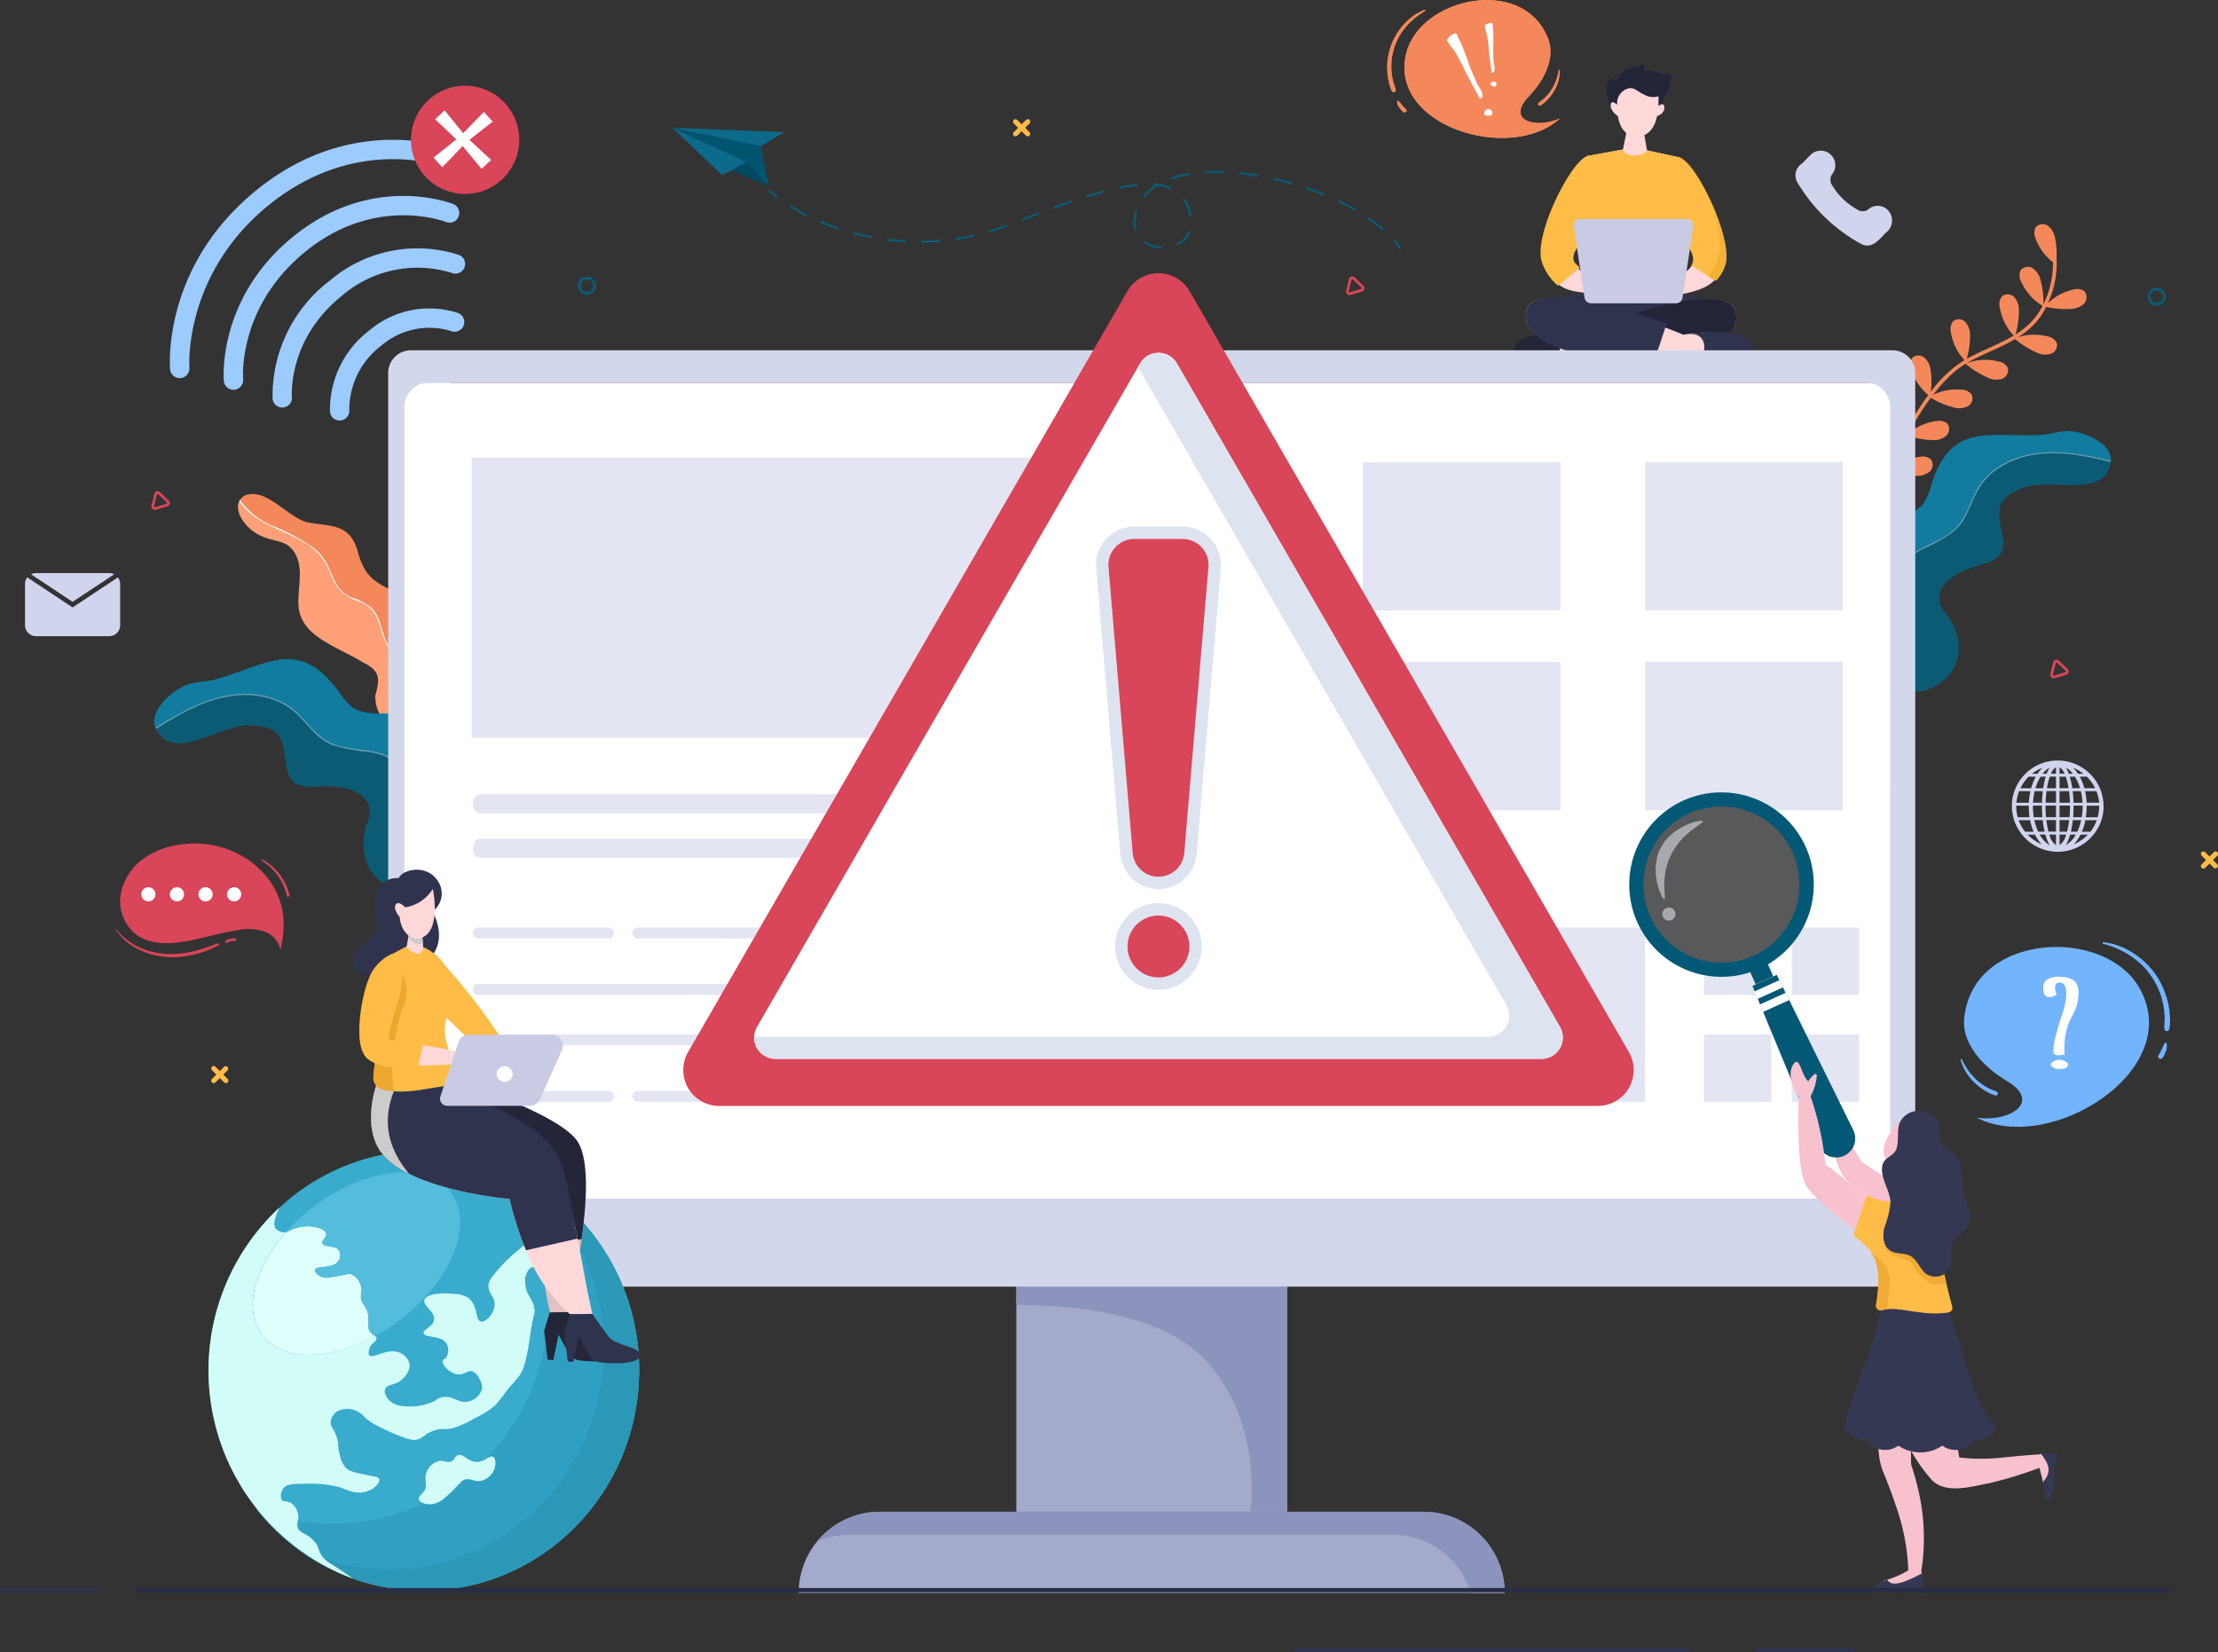 <svg xmlns="http://www.w3.org/2000/svg" xmlns:xlink="http://www.w3.org/1999/xlink" width="295" height="219.756" viewBox="0 0 295 219.756">
  <rect x="0" y="0" width="295" height="219.756" fill="#333333" stroke="none"/>
  <defs>
    <clipPath id="clip-path">
      <rect id="Rectángulo_47051" data-name="Rectángulo 47051" width="295" height="219.757" fill="none"/>
    </clipPath>
    <clipPath id="clip-path-2">
      <rect id="Rectángulo_47050" data-name="Rectángulo 47050" width="295.001" height="219.757" fill="none"/>
    </clipPath>
    <clipPath id="clip-path-3">
      <rect id="Rectángulo_47044" data-name="Rectángulo 47044" width="21.737" height="21.737" fill="none"/>
    </clipPath>
    <clipPath id="clip-path-4">
      <rect id="Rectángulo_47046" data-name="Rectángulo 47046" width="6.296" height="10.424" fill="none"/>
    </clipPath>
    <clipPath id="clip-path-5">
      <rect id="Rectángulo_47047" data-name="Rectángulo 47047" width="1.75" height="1.745" fill="none"/>
    </clipPath>
    <clipPath id="clip-path-6">
      <rect id="Rectángulo_47048" data-name="Rectángulo 47048" width="5.06" height="11.92" fill="none"/>
    </clipPath>
    <clipPath id="clip-path-7">
      <rect id="Rectángulo_47049" data-name="Rectángulo 47049" width="1.907" height="1.956" fill="none"/>
    </clipPath>
  </defs>
  <g id="Grupo_114631" data-name="Grupo 114631" transform="translate(-915 -21812.674)">
    <g id="Grupo_112357" data-name="Grupo 112357" transform="translate(915 21812.674)">
      <g id="Grupo_112356" data-name="Grupo 112356" clip-path="url(#clip-path)">
        <g id="Grupo_112355" data-name="Grupo 112355">
          <g id="Grupo_112354" data-name="Grupo 112354" clip-path="url(#clip-path-2)">
            <path id="Trazado_224707" data-name="Trazado 224707" d="M975.882,145.471a1.221,1.221,0,0,1,1.637-.328,2.638,2.638,0,0,1,1.063,1.481,10.4,10.4,0,0,1,.5,2.865q.5-1.309,1.08-2.58.385-.84.806-1.663a7.08,7.08,0,0,1-2.836-3,1.673,1.673,0,0,1-.151-1.517,1.226,1.226,0,0,1,1.637-.327,2.62,2.62,0,0,1,1.063,1.472,10.552,10.552,0,0,1,.5,2.961,36.213,36.213,0,0,1,3.025-4.821,7.08,7.08,0,0,1-2.277-3.375,1.672,1.672,0,0,1,.092-1.522,1.226,1.226,0,0,1,1.668-.063,2.617,2.617,0,0,1,.815,1.622,10.3,10.3,0,0,1,.036,2.9,16.221,16.221,0,0,1,4.362-4.14l.109-.062a7.078,7.078,0,0,1-1.8-3.7,1.673,1.673,0,0,1,.308-1.494,1.226,1.226,0,0,1,1.66.176,2.619,2.619,0,0,1,.576,1.722,10.955,10.955,0,0,1-.439,3.122c2.025-1.131,4.266-1.894,6.249-3.093a7.078,7.078,0,0,1-1.852-3.751,1.672,1.672,0,0,1,.308-1.493,1.226,1.226,0,0,1,1.66.176,2.62,2.62,0,0,1,.575,1.722,11.186,11.186,0,0,1-.461,3.207,12.206,12.206,0,0,0,1.411-1.026,9.412,9.412,0,0,0,2.2-2.784,7.074,7.074,0,0,1-2.84-3.2,1.673,1.673,0,0,1-.087-1.522,1.226,1.226,0,0,1,1.649-.258,2.62,2.62,0,0,1,1,1.516,11.341,11.341,0,0,1,.381,3.262,12.307,12.307,0,0,0,1.274-5.6,7.082,7.082,0,0,1-2.3-3.136,1.672,1.672,0,0,1,.01-1.525,1.226,1.226,0,0,1,1.663-.153,2.618,2.618,0,0,1,.9,1.576,10.194,10.194,0,0,1,.193,2.845.249.249,0,0,1,.03.112,12.822,12.822,0,0,1-.765,4.735q-.179.5-.4.991a7.081,7.081,0,0,1,3.334-1.8,1.671,1.671,0,0,1,1.51.21,1.226,1.226,0,0,1-.067,1.668,2.619,2.619,0,0,1-1.681.687,11.5,11.5,0,0,1-3.331-.269,9.484,9.484,0,0,1-1.209,1.881,10.727,10.727,0,0,1-2.526,2.151,7.083,7.083,0,0,1,3.9-.115,1.672,1.672,0,0,1,1.248.876,1.226,1.226,0,0,1-.821,1.454,2.62,2.62,0,0,1-1.809-.156,11.79,11.79,0,0,1-2.916-1.817c-1.57.932-3.311,1.622-4.936,2.41-.512.248-1.012.509-1.5.8a7.076,7.076,0,0,1,4.223-.233,1.673,1.673,0,0,1,1.249.874,1.226,1.226,0,0,1-.819,1.455,2.62,2.62,0,0,1-1.809-.154,12.062,12.062,0,0,1-2.982-1.862,11.218,11.218,0,0,0-1.468,1.048,19.1,19.1,0,0,0-2.318,2.394q-.283.342-.553.693a7.081,7.081,0,0,1,3.785-.688,1.673,1.673,0,0,1,1.368.673,1.226,1.226,0,0,1-.587,1.563,2.618,2.618,0,0,1-1.811.125,11.4,11.4,0,0,1-3.05-1.285,35.053,35.053,0,0,0-2.943,4.72,7.081,7.081,0,0,1,3.668-1.619,1.673,1.673,0,0,1,1.484.353,1.226,1.226,0,0,1-.226,1.654,2.62,2.62,0,0,1-1.739.523,11.687,11.687,0,0,1-3.348-.6q-.168.328-.332.658a40.373,40.373,0,0,0-1.613,3.713,7.081,7.081,0,0,1,3.588-1.551,1.672,1.672,0,0,1,1.484.353,1.226,1.226,0,0,1-.226,1.654,2.618,2.618,0,0,1-1.739.523,11.4,11.4,0,0,1-3.255-.576,31.414,31.414,0,0,0-1.253,4.44c-.063.314-.546.194-.483-.119a31.565,31.565,0,0,1,1.27-4.482A7.116,7.116,0,0,1,976.033,147a1.69,1.69,0,0,1-.151-1.526" transform="translate(-727.733 -87.477)" fill="#f5885b"/>
            <path id="Trazado_224708" data-name="Trazado 224708" d="M964.364,243.232l.334,8.472c.746-.637,1.562-1.2,2.348-1.779a16.5,16.5,0,0,0,2.206-1.849,8.882,8.882,0,0,0,1.594-2.392,13.662,13.662,0,0,1,1.347-2.488,6.5,6.5,0,0,1,1.656-1.487c1.294-.845,2.763-1.372,4.078-2.179a6.971,6.971,0,0,0,1.776-1.486,10.258,10.258,0,0,0,1.385-2.437,21.575,21.575,0,0,1,1.213-2.521,8.324,8.324,0,0,1,1.516-1.833,10.832,10.832,0,0,1,4.148-2.292c3.72-1.141,7.659-.459,11.363.393.219.051.438.1.658.154.119-2.218-3.2-3.7-5.23-3.915-1.39-.149-2.755.43-4.15.495-7.069.333-11.847-1.715-14.525,6.649a7.6,7.6,0,0,1-1.174,2.683c-2.9,2.977-10.876,1.717-10.544,7.81" transform="translate(-719.231 -168.235)" fill="#117ca0"/>
            <path id="Trazado_224709" data-name="Trazado 224709" d="M972.206,268.684c5.883,1.634,11.306-3.785,7.1-9.907-2.836-3.1.334-5.421,3.257-6.4,1.451-.488,3.253-.7,3.936-2.075,1.134-3.084-3.053-6.6,3.219-8.622,3.54-1.142,10.5,1.509,11.281-3.264,0-.022.007-.046.009-.069-3.519-.833-7.2-1.608-10.791-.855a11.652,11.652,0,0,0-4.426,1.889A8.75,8.75,0,0,0,984.071,241a10.478,10.478,0,0,0-1.317,2.266c-.381.848-.721,1.718-1.184,2.528a6.63,6.63,0,0,1-1.553,1.869,21.3,21.3,0,0,1-3.859,2.175,10.612,10.612,0,0,0-1.9,1.206,6.36,6.36,0,0,0-1.555,1.995c-.433.834-.768,1.718-1.265,2.518a8.937,8.937,0,0,1-1.8,2.03c-1.238,1.071-2.658,1.918-3.891,3a8.459,8.459,0,0,0,6.461,8.1" transform="translate(-720.269 -176.897)" fill="#0c5b75"/>
            <path id="Trazado_224710" data-name="Trazado 224710" d="M965.708,259.891l.01.219c1.233-1.078,2.653-1.924,3.891-3a8.943,8.943,0,0,0,1.8-2.03c.5-.8.832-1.683,1.265-2.518a6.362,6.362,0,0,1,1.556-1.995,10.588,10.588,0,0,1,1.9-1.206,21.311,21.311,0,0,0,3.859-2.175,6.621,6.621,0,0,0,1.553-1.869c.463-.81.8-1.68,1.184-2.528a10.466,10.466,0,0,1,1.317-2.266,8.735,8.735,0,0,1,1.719-1.623,11.653,11.653,0,0,1,4.426-1.889c3.593-.754,7.272.022,10.792.855.008-.058.014-.116.017-.173-.22-.053-.439-.1-.658-.155-3.7-.853-7.643-1.534-11.363-.393a10.835,10.835,0,0,0-4.148,2.292,8.317,8.317,0,0,0-1.516,1.833A21.618,21.618,0,0,0,982.1,243.8a10.246,10.246,0,0,1-1.385,2.437,6.98,6.98,0,0,1-1.776,1.486c-1.315.807-2.784,1.333-4.078,2.179a6.5,6.5,0,0,0-1.656,1.487,13.67,13.67,0,0,0-1.347,2.488,8.875,8.875,0,0,1-1.594,2.392,16.5,16.5,0,0,1-2.206,1.849c-.786.575-1.6,1.141-2.348,1.779" transform="translate(-720.241 -176.421)" fill="#035875"/>
            <path id="Trazado_224711" data-name="Trazado 224711" d="M965.708,259.891l.01.219c1.233-1.078,2.653-1.924,3.891-3a8.943,8.943,0,0,0,1.8-2.03c.5-.8.832-1.683,1.265-2.518a6.362,6.362,0,0,1,1.556-1.995,10.588,10.588,0,0,1,1.9-1.206,21.311,21.311,0,0,0,3.859-2.175,6.621,6.621,0,0,0,1.553-1.869c.463-.81.8-1.68,1.184-2.528a10.466,10.466,0,0,1,1.317-2.266,8.735,8.735,0,0,1,1.719-1.623,11.653,11.653,0,0,1,4.426-1.889c3.593-.754,7.272.022,10.792.855.008-.058.014-.116.017-.173-.22-.053-.439-.1-.658-.155-3.7-.853-7.643-1.534-11.363-.393a10.835,10.835,0,0,0-4.148,2.292,8.317,8.317,0,0,0-1.516,1.833A21.618,21.618,0,0,0,982.1,243.8a10.246,10.246,0,0,1-1.385,2.437,6.98,6.98,0,0,1-1.776,1.486c-1.315.807-2.784,1.333-4.078,2.179a6.5,6.5,0,0,0-1.656,1.487,13.67,13.67,0,0,0-1.347,2.488,8.875,8.875,0,0,1-1.594,2.392,16.5,16.5,0,0,1-2.206,1.849c-.786.575-1.6,1.141-2.348,1.779" transform="translate(-720.241 -176.421)" fill="#60a5bd"/>
            <path id="Trazado_224712" data-name="Trazado 224712" d="M142.392,268.84c1.848,2.647,6.214,2.871,8.254,5.485,1.113,1.55.614,3.268.5,4.879.057,2.916.292,6.183,1.893,9.105.829,1.314,2.128,2.468,2.706,3.841a17.171,17.171,0,0,1-4.577-.289c-.034-.029-.068-.059-.1-.089a6.85,6.85,0,0,1-2.408-4.51c-.105-1.624.433-3.351-.233-4.906a6.674,6.674,0,0,0-1.724-2.111,6.751,6.751,0,0,1-1.68-2.169c-.636-1.448-.754-3.226-1.906-4.4a7.554,7.554,0,0,0-2.581-1.39,4.5,4.5,0,0,1-1.385-.86,4.66,4.66,0,0,1-.83-1.128c-.444-.811-.736-1.694-1.166-2.511a6.966,6.966,0,0,0-1.767-2.135,25.142,25.142,0,0,0-5.346-2.87,10.283,10.283,0,0,1-4.37-3.36c-.035-.053-.069-.108-.1-.162a1.837,1.837,0,0,1,.693-.6c2.776-1.033,5.447,2.716,8.139,3.554,3.168.662,5.637.035,6.791,3.761a10.111,10.111,0,0,0,1.195,2.871" transform="translate(-93.655 -192.776)" fill="#f5885b"/>
            <path id="Trazado_224713" data-name="Trazado 224713" d="M129.249,265.07a25.133,25.133,0,0,1,5.346,2.87,6.965,6.965,0,0,1,1.766,2.135c.43.818.722,1.7,1.166,2.512a4.656,4.656,0,0,0,.83,1.127,4.5,4.5,0,0,0,1.385.86,7.555,7.555,0,0,1,2.582,1.39c1.152,1.178,1.27,2.956,1.906,4.4a6.751,6.751,0,0,0,1.68,2.169,6.675,6.675,0,0,1,1.724,2.111c.666,1.556.127,3.282.233,4.906a6.849,6.849,0,0,0,2.407,4.51l.1.089c-.083-.015-.164-.032-.247-.05-3.744-.782-7.4-2.807-7.354-6.5.443-1.775.982-3.2-1.575-4.4-4-2.446-8.959-3.611-8.64-8.469-.008-2.168.965-5.406-1.528-7.222-1.086-.583-2.325-.615-3.422-1.166-2.014-.84-3.684-3.235-2.905-4.677a.943.943,0,0,1,.076-.126c.032.055.066.109.1.162a10.286,10.286,0,0,0,4.37,3.36" transform="translate(-92.86 -195.067)" fill="#ffa078"/>
            <path id="Trazado_224714" data-name="Trazado 224714" d="M129.822,265.07a25.132,25.132,0,0,1,5.346,2.87,6.964,6.964,0,0,1,1.766,2.135c.43.818.722,1.7,1.166,2.512a4.656,4.656,0,0,0,.83,1.127,4.5,4.5,0,0,0,1.385.86,7.555,7.555,0,0,1,2.582,1.39c1.152,1.178,1.27,2.956,1.906,4.4a6.751,6.751,0,0,0,1.68,2.169,6.675,6.675,0,0,1,1.724,2.111c.666,1.556.127,3.282.233,4.906a6.85,6.85,0,0,0,2.407,4.51l.1.089c-.083-.015-.164-.032-.247-.05a9.589,9.589,0,0,1-.868-.922,7.006,7.006,0,0,1-1.189-2.045,6.5,6.5,0,0,1-.338-2.459c.031-.857.15-1.715.1-2.573a4.1,4.1,0,0,0-1.076-2.557c-.643-.718-1.428-1.3-2.019-2.066a6.881,6.881,0,0,1-1.024-2.178,13.58,13.58,0,0,0-.856-2.384,4.075,4.075,0,0,0-2.188-1.833,6.8,6.8,0,0,1-2.541-1.428,7.787,7.787,0,0,1-1.312-2.3,9.031,9.031,0,0,0-1.435-2.494,9.414,9.414,0,0,0-2.458-1.9c-2.718-1.537-6.526-2.474-8.218-5.291a.943.943,0,0,1,.076-.126c.032.055.066.109.1.162a10.285,10.285,0,0,0,4.37,3.36" transform="translate(-93.433 -195.067)" fill="#fff"/>
            <path id="Trazado_224715" data-name="Trazado 224715" d="M120.253,355.681l2.47,8.4c-.94-.377-1.925-.662-2.884-.965a17.019,17.019,0,0,1-2.768-1.08,9.168,9.168,0,0,1-2.349-1.813,14.115,14.115,0,0,0-2.139-1.989,6.711,6.711,0,0,0-2.11-.908c-1.545-.4-3.155-.43-4.708-.785a7.193,7.193,0,0,1-2.228-.867,10.573,10.573,0,0,1-2.159-1.926,22.319,22.319,0,0,0-2.019-2.066,8.593,8.593,0,0,0-2.088-1.293,11.185,11.185,0,0,0-4.814-.873c-4.016.112-7.644,2.079-10.986,4.136-.2.122-.394.244-.592.368-.849-2.13,1.908-4.672,3.824-5.556,1.31-.6,2.837-.489,4.223-.886,7.025-2.007,11.023-5.589,16.4,1.709a7.857,7.857,0,0,0,2.034,2.236c3.815,1.956,11.205-1.91,12.893,4.159" transform="translate(-60.202 -257.237)" fill="#117ca0"/>
            <path id="Trazado_224716" data-name="Trazado 224716" d="M119.821,388.373c-5.215,3.54-12.309.03-10.214-7.347,1.75-3.971-2.116-5.193-5.3-5.186-1.58,0-3.415.385-4.536-.73-2.128-2.642.808-7.465-6-7.371-3.839.051-9.771,4.941-12.112.531-.011-.021-.022-.043-.032-.064,3.167-1.976,6.511-3.95,10.274-4.4a12.027,12.027,0,0,1,4.953.387,9.023,9.023,0,0,1,2.217,1.02A10.8,10.8,0,0,1,101.113,367c.653.7,1.273,1.442,1.993,2.081a6.839,6.839,0,0,0,2.136,1.316,22.007,22.007,0,0,0,4.493.854,10.951,10.951,0,0,1,2.259.552,6.575,6.575,0,0,1,2.18,1.438c.7.673,1.318,1.427,2.069,2.045a9.227,9.227,0,0,0,2.429,1.393c1.565.639,3.234,1,4.8,1.646a8.733,8.733,0,0,1-3.647,10.054" transform="translate(-60.883 -271.261)" fill="#0c5b75"/>
            <path id="Trazado_224717" data-name="Trazado 224717" d="M123.187,377.58l.063.217c-1.562-.648-3.23-1.007-4.8-1.646a9.215,9.215,0,0,1-2.429-1.393c-.751-.618-1.37-1.372-2.069-2.045a6.571,6.571,0,0,0-2.18-1.438,10.954,10.954,0,0,0-2.259-.552,22.006,22.006,0,0,1-4.493-.854,6.839,6.839,0,0,1-2.136-1.316c-.72-.639-1.34-1.378-1.993-2.082a10.813,10.813,0,0,0-2.036-1.782,9.016,9.016,0,0,0-2.217-1.02,12.024,12.024,0,0,0-4.953-.387c-3.763.449-7.106,2.422-10.274,4.4-.027-.054-.052-.108-.074-.164.2-.124.395-.246.592-.368,3.342-2.057,6.97-4.024,10.986-4.136a11.186,11.186,0,0,1,4.815.873,8.59,8.59,0,0,1,2.088,1.293,22.374,22.374,0,0,1,2.019,2.065A10.56,10.56,0,0,0,104,369.173a7.2,7.2,0,0,0,2.228.867c1.553.355,3.163.385,4.708.785a6.714,6.714,0,0,1,2.111.908,14.1,14.1,0,0,1,2.139,1.989,9.169,9.169,0,0,0,2.349,1.813,17.042,17.042,0,0,0,2.769,1.08c.959.3,1.944.587,2.884.965" transform="translate(-60.665 -270.739)" fill="#035875"/>
            <path id="Trazado_224718" data-name="Trazado 224718" d="M123.187,377.58l.063.217c-1.562-.648-3.23-1.007-4.8-1.646a9.215,9.215,0,0,1-2.429-1.393c-.751-.618-1.37-1.372-2.069-2.045a6.571,6.571,0,0,0-2.18-1.438,10.954,10.954,0,0,0-2.259-.552,22.006,22.006,0,0,1-4.493-.854,6.839,6.839,0,0,1-2.136-1.316c-.72-.639-1.34-1.378-1.993-2.082a10.813,10.813,0,0,0-2.036-1.782,9.016,9.016,0,0,0-2.217-1.02,12.024,12.024,0,0,0-4.953-.387c-3.763.449-7.106,2.422-10.274,4.4-.027-.054-.052-.108-.074-.164.2-.124.395-.246.592-.368,3.342-2.057,6.97-4.024,10.986-4.136a11.186,11.186,0,0,1,4.815.873,8.59,8.59,0,0,1,2.088,1.293,22.374,22.374,0,0,1,2.019,2.065A10.56,10.56,0,0,0,104,369.173a7.2,7.2,0,0,0,2.228.867c1.553.355,3.163.385,4.708.785a6.714,6.714,0,0,1,2.111.908,14.1,14.1,0,0,1,2.139,1.989,9.169,9.169,0,0,0,2.349,1.813,17.042,17.042,0,0,0,2.769,1.08c.959.3,1.944.587,2.884.965" transform="translate(-60.665 -270.739)" fill="#60a5bd"/>
            <path id="Trazado_224719" data-name="Trazado 224719" d="M813.849,152.9s-6.538.967-6.427.9,11.966,6.015,11.966,6.015l11.68-5.233-5.791-1.684Z" transform="translate(-602.188 -114.032)" fill="#30334d"/>
            <path id="Trazado_224720" data-name="Trazado 224720" d="M808.527,164.8h-.158c-1.663.019-2.75-.022-2.75-.022l-.225.048c-1.422.3-9.09,1.756-8.437-1.133.573-2.537,5.173-2.222,7.018-1.989l.018,0c.46.059.744.111.744.111s.915-.393,2.36-.954l.182-.071c4.759-1.847,14.767-5.348,17.358-3.244v0c.029.022.057.046.083.07,0,0,0,0,0,0,.028.026.054.053.08.08a.59.59,0,0,1,.065.074.21.21,0,0,1,.024.028c.028.036.056.073.082.112,0,0,0,0,0,0,.027.042.053.084.077.128a1.37,1.37,0,0,1,.061.129,1.584,1.584,0,0,1,.1.3c.023.109.043.215.056.319a3.123,3.123,0,0,1,.025.547c-.208,4.666-11.342,5.382-16.765,5.454" transform="translate(-594.355 -117.018)" fill="#ffd8d9"/>
            <path id="Trazado_224721" data-name="Trazado 224721" d="M837.954,165.045l-.184-.543-.08-.237a0,0,0,0,1,0,0l-1.251-3.7-.18-.53c4.763-1.849,15.082-4.983,17.717-2.789v0a.837.837,0,0,1,.083.075s0,0,.005,0c.027.026.054.053.08.08a.6.6,0,0,1,.065.074.206.206,0,0,1,.024.028c.028.036.057.073.082.112,0,0,0,0,0,0q.04.063.077.128a1.352,1.352,0,0,1,.06.129,1.61,1.61,0,0,1,.1.3c.023.108.043.214.056.319a3.12,3.12,0,0,1,.025.547c-.191,4.724-11.253,5.926-16.679,6" transform="translate(-623.696 -116.717)" fill="#222438"/>
            <path id="Trazado_224722" data-name="Trazado 224722" d="M801.076,175.163s-8.674-1.695-9.052,1.972c-.406,3.939,9.934.99,9.934.99s-3.988.873-3.8-1.364c.183-2.164,2.917-1.6,2.917-1.6" transform="translate(-590.696 -130.348)" fill="#222438"/>
            <path id="Trazado_224723" data-name="Trazado 224723" d="M837.938,80.078c-1.7,2.391-.18,8.934-.18,8.934H826.33c.316-.448,1.206-6.087-.8-9.2a7.379,7.379,0,0,1,.25-8.915l4.753-.864.3-1.513.208-1.042.049-.242h2.137l.078.454.167.991.248,1.461,4.369.948s3.742,3.508-.156,8.984" transform="translate(-614.67 -50.148)" fill="#ffd8d9"/>
            <path id="Trazado_224724" data-name="Trazado 224724" d="M837.936,88.283c-1.7,2.39-.178,8.932-.178,8.932H826.329a14.5,14.5,0,0,0-.087-7.67,6.708,6.708,0,0,0-.712-1.528,7.379,7.379,0,0,1,.25-8.913l4.755-.865c.182,1.064,2.775,1,3.19.11l4.368.95s3.743,3.505-.156,8.985" transform="translate(-614.668 -58.351)" fill="#ffbc47"/>
            <path id="Trazado_224725" data-name="Trazado 224725" d="M832.453,130.251a14.5,14.5,0,0,0-.088-7.67c2.254-.655,1.873,5.6,5.627,7.67Z" transform="translate(-620.792 -91.387)" fill="#c4626e"/>
            <path id="Trazado_224726" data-name="Trazado 224726" d="M872.149,96.375a4.727,4.727,0,0,1-1.412,2.337c-1.974,2.028-6,1.937-8.755,2.674l-.288-1.47s4.925-1.389,5.984-3.117a1.658,1.658,0,0,0,.222-.509c.359-1.721-1.634-3.874-1.634-3.874l-.212-9.994s6.695,10.188,6.1,13.953" transform="translate(-642.666 -61.472)" fill="#ffd8d9"/>
            <path id="Trazado_224727" data-name="Trazado 224727" d="M881.886,96.19a5.006,5.006,0,0,1-1.241,2.335.224.224,0,0,1-.286.036l-.846-.55-2.219-1.438a1.608,1.608,0,0,0,.2-.522c.359-1.721-2.834-4.384-2.834-4.384l.767-9.49c1.029-.046,2.718,2.3,4.121,5.179l0,.011c1.518,3.113,2.7,6.843,2.332,8.825" transform="translate(-652.337 -61.288)" fill="#ffbc47"/>
            <path id="Trazado_224728" data-name="Trazado 224728" d="M817.713,99.382l.05.977a.092.092,0,0,0-.011-.178c-2.458-.508-6.5.195-8.466-1.476a5.789,5.789,0,0,1-2.03-3.278c-.6-3.765,5.93-13.755,5.93-13.755l-.241,9.982s-1.993,2.153-1.634,3.874a2.786,2.786,0,0,0,.659,1.1c1.475,1.731,5.743,2.757,5.743,2.757" transform="translate(-602.036 -60.913)" fill="#ffd8d9"/>
            <path id="Trazado_224729" data-name="Trazado 224729" d="M810.466,95.383c.063.306.48.574.833.986l-2.061,1.714-.828.688a7.085,7.085,0,0,1-2.191-3.3c-.412-1.468.174-3.977,1.163-6.468,0-.014.007-.021.007-.021,1.493-3.759,3.894-7.471,5.148-7.5l.724,10.129s-3.154,2.056-2.795,3.777" transform="translate(-601.191 -60.767)" fill="#ffbc47"/>
            <path id="Trazado_224730" data-name="Trazado 224730" d="M827.315,162.674c.688,2.937-7.132,1.513-8.583,1.225l-.23-.047s-1.133.053-2.862.046h-.1a59.138,59.138,0,0,1-9.547-.744c-4.081-.727-7.583-2.137-7.576-4.839a.066.066,0,0,0,0-.015,3.167,3.167,0,0,1,.021-.336.011.011,0,0,0,0-.006c.014-.117.034-.236.059-.357a1.628,1.628,0,0,1,.1-.31,1.33,1.33,0,0,1,.061-.132q.036-.067.077-.131a0,0,0,0,0,0,0c.025-.039.054-.078.082-.115a.229.229,0,0,1,.025-.029.64.64,0,0,1,.066-.076c.026-.028.052-.055.08-.082,0,0,0-.005.005,0a2.75,2.75,0,0,1,1.3-.614c3.73-.83,12.2,2.073,16.49,3.7l.185.071c1.476.559,2.411.952,2.411.952s.289-.055.757-.119l.019,0c1.877-.253,6.558-.612,7.164,1.967" transform="translate(-595.472 -116.319)" fill="#ffd8d9"/>
            <path id="Trazado_224731" data-name="Trazado 224731" d="M817.142,159.017l-.178.541-1.323,4.021-.183.554a51.057,51.057,0,0,1-8.584-.776h0c-4.446-.823-8.472-2.425-8.456-5.361a.053.053,0,0,0,0-.014c0-.11.009-.223.021-.336a.012.012,0,0,0,0-.006c.014-.117.034-.236.059-.357a1.643,1.643,0,0,1,.1-.31,1.372,1.372,0,0,1,.061-.132q.036-.067.077-.131a0,0,0,0,0,0,0c.025-.039.054-.078.082-.115a.2.2,0,0,1,.025-.029.57.57,0,0,1,.066-.076c.026-.028.052-.055.08-.082,0,0,0-.005.005,0a2.917,2.917,0,0,1,1.364-.671c3.836-.936,12.506,1.663,16.789,3.284" transform="translate(-595.471 -116.001)" fill="#30334d"/>
            <path id="Trazado_224732" data-name="Trazado 224732" d="M878.322,173.89s8.82-1.8,9.236,1.933c.447,4.009-10.109,1.091-10.109,1.091s3.856.73,3.644-1.546c-.2-2.2-2.771-1.478-2.771-1.478" transform="translate(-654.416 -129.367)" fill="#30334d"/>
            <path id="Trazado_224733" data-name="Trazado 224733" d="M838.631,114.606H824.259c-.505,0-.837.513-.743,1.133l1.417,9.341a.877.877,0,0,0,.834.735h11.356a.877.877,0,0,0,.834-.735l1.417-9.341c.094-.619-.238-1.133-.743-1.133" transform="translate(-614.18 -85.475)" fill="#c8cbe3"/>
            <path id="Trazado_224734" data-name="Trazado 224734" d="M896.121,111.419a5,5,0,0,1-1.241,2.335.224.224,0,0,1-.286.036l-.846-.55a8.915,8.915,0,0,0,1.409-2.578c.825-3.2-1.255-7.791-1.369-8.068,1.518,3.113,2.7,6.843,2.332,8.825" transform="translate(-666.572 -76.516)" fill="#f5b036"/>
            <path id="Trazado_224735" data-name="Trazado 224735" d="M841.531,39.791a3.654,3.654,0,0,1-.323-4.273s.42.76.917.55c0,0,.026-1.782,3.644-2.149,0,0-.262.708-.131.891,1.193-.524,2.35.777,3.513.288a3.981,3.981,0,0,1-1.016,3.271,1.84,1.84,0,0,1-.269,1.421c-.472.708-6.335,0-6.335,0" transform="translate(-626.981 -25.297)" fill="#222438"/>
            <path id="Trazado_224736" data-name="Trazado 224736" d="M843.672,48.313s-.781-.764-.855-.023c-.087.878.958,1.53.958,1.53s.255,2.713,2.544,2.713c2.271,0,2.651-2.724,2.651-2.724s1.194-.326.941-1.357c-.12-.49-.743.011-.743.011V47.175a2.343,2.343,0,0,1-1.866-.2c-.89-.382-1.207-.912-1.967-.882a2.035,2.035,0,0,0-1.663,2.223" transform="translate(-628.583 -34.373)" fill="#ffd8d9"/>
            <path id="Trazado_224737" data-name="Trazado 224737" d="M206.442,198.984a4.124,4.124,0,1,1,5.794.66,4.124,4.124,0,0,1-5.794-.66" transform="translate(-153.299 -143.415)" fill="#9ccbff"/>
            <path id="Trazado_224738" data-name="Trazado 224738" d="M190.006,164.207a1.288,1.288,0,0,1-1.274.191,9.807,9.807,0,0,0-9.239,1.913,10.666,10.666,0,0,0-4.295,8.617,1.289,1.289,0,0,1-2.569.21,13.236,13.236,0,0,1,5.259-10.844A12.367,12.367,0,0,1,189.674,162a1.289,1.289,0,0,1,.332,2.207" transform="translate(-128.739 -120.369)" fill="#9ccbff"/>
            <path id="Trazado_224739" data-name="Trazado 224739" d="M167.7,133.032a1.287,1.287,0,0,1-1.274.191,15.393,15.393,0,0,0-14.564,2.979c-7.23,5.751-6.739,13.228-6.715,13.544a1.289,1.289,0,0,1-2.569.212,19.254,19.254,0,0,1,7.68-15.773,17.952,17.952,0,0,1,17.11-3.36,1.289,1.289,0,0,1,.332,2.207" transform="translate(-106.321 -96.919)" fill="#9ccbff"/>
            <path id="Trazado_224740" data-name="Trazado 224740" d="M147.876,105.8a1.288,1.288,0,0,1-1.274.191c-.375-.145-9.365-3.493-18.489,3.764-9.165,7.29-8.53,16.774-8.5,17.174a1.289,1.289,0,0,1-2.569.212c-.038-.454-.818-11.227,9.462-19.4,10.323-8.211,20.6-4.316,21.035-4.146a1.289,1.289,0,0,1,.332,2.208" transform="translate(-87.275 -76.463)" fill="#9ccbff"/>
            <path id="Trazado_224741" data-name="Trazado 224741" d="M127.075,76.682a1.287,1.287,0,0,1-1.274.191c-.479-.186-11.922-4.462-23.534,4.774-11.653,9.269-10.8,21.718-10.792,21.842a1.289,1.289,0,0,1-2.568.214c-.048-.564-1.014-13.916,11.755-24.073,12.811-10.19,25.545-5.366,26.08-5.156a1.289,1.289,0,0,1,.332,2.207" transform="translate(-66.283 -54.558)" fill="#9ccbff"/>
            <rect id="Rectángulo_47032" data-name="Rectángulo 47032" width="199.078" height="113.297" transform="translate(53.173 50.899)" fill="#fff"/>
            <rect id="Rectángulo_47033" data-name="Rectángulo 47033" width="36.02" height="31.687" transform="translate(135.172 169.378)" fill="#a3aacc"/>
            <path id="Trazado_224742" data-name="Trazado 224742" d="M567.809,666.363V698.05h-4.863c.344-3.168.732-12.7-5.852-20.014-6.1-6.761-19.2-7.539-25.3-7.482v-4.191Z" transform="translate(-396.617 -496.985)" fill="#8c94bd"/>
            <path id="Trazado_224743" data-name="Trazado 224743" d="M501.03,791.025H428.723a10.8,10.8,0,0,0-10.8,10.8h93.9a10.8,10.8,0,0,0-10.8-10.8" transform="translate(-311.695 -589.96)" fill="#a3aacc"/>
            <path id="Trazado_224744" data-name="Trazado 224744" d="M403.285,183.288H206.059a3.028,3.028,0,0,0-2.938,3.108V304.718a3.027,3.027,0,0,0,2.938,3.108H403.285a3.026,3.026,0,0,0,2.938-3.108V186.4a3.026,3.026,0,0,0-2.938-3.108m-.4,109.514a3.245,3.245,0,0,1-3.173,3.314H208.444a3.248,3.248,0,0,1-3.176-3.314V190.912a3.248,3.248,0,0,1,3.176-3.314H399.714a3.245,3.245,0,0,1,3.173,3.314Z" transform="translate(-151.491 -136.699)" fill="#d3d7eb"/>
            <path id="Trazado_224745" data-name="Trazado 224745" d="M508.258,791.025H435.95a10.778,10.778,0,0,0-8.335,3.933,10.763,10.763,0,0,1,4.258-.875H504.18a10.8,10.8,0,0,1,10.353,7.741h4.523a10.8,10.8,0,0,0-10.8-10.8" transform="translate(-318.922 -589.96)" fill="#8c94bd"/>
            <rect id="Rectángulo_47034" data-name="Rectángulo 47034" width="102.929" height="37.24" transform="translate(62.734 60.87)" fill="#e3e5f2"/>
            <rect id="Rectángulo_47035" data-name="Rectángulo 47035" width="8.951" height="8.95" transform="translate(226.634 123.365)" fill="#e3e5f2"/>
            <rect id="Rectángulo_47036" data-name="Rectángulo 47036" width="8.951" height="8.95" transform="translate(238.313 123.365)" fill="#e3e5f2"/>
            <rect id="Rectángulo_47037" data-name="Rectángulo 47037" width="8.951" height="8.95" transform="translate(226.634 137.59)" fill="#e3e5f2"/>
            <rect id="Rectángulo_47038" data-name="Rectángulo 47038" width="8.951" height="8.95" transform="translate(238.313 137.59)" fill="#e3e5f2"/>
            <path id="Trazado_224746" data-name="Trazado 224746" d="M346.216,418.089h-97.84c-.518,0-.938-.572-.938-1.279s.42-1.279.938-1.279h97.84c.518,0,.939.573.939,1.279s-.42,1.279-.939,1.279" transform="translate(-184.543 -309.911)" fill="#e3e5f2"/>
            <path id="Trazado_224747" data-name="Trazado 224747" d="M346.216,441.355h-97.84c-.518,0-.938-.573-.938-1.279s.42-1.279.938-1.279h97.84c.518,0,.939.572.939,1.279s-.42,1.279-.939,1.279" transform="translate(-184.543 -327.263)" fill="#e3e5f2"/>
            <rect id="Rectángulo_47039" data-name="Rectángulo 47039" width="89.739" height="23.175" transform="translate(129.067 123.365)" fill="#e3e5f2"/>
            <rect id="Rectángulo_47040" data-name="Rectángulo 47040" width="26.297" height="19.727" transform="translate(181.266 61.469)" fill="#e3e5f2"/>
            <rect id="Rectángulo_47041" data-name="Rectángulo 47041" width="26.297" height="19.727" transform="translate(218.794 61.469)" fill="#e3e5f2"/>
            <rect id="Rectángulo_47042" data-name="Rectángulo 47042" width="26.297" height="19.727" transform="translate(181.266 88.048)" fill="#e3e5f2"/>
            <rect id="Rectángulo_47043" data-name="Rectángulo 47043" width="26.297" height="19.727" transform="translate(218.794 88.048)" fill="#e3e5f2"/>
            <path id="Trazado_224748" data-name="Trazado 224748" d="M265.546,486.791H248.12a.728.728,0,0,1,0-1.453h17.426a.728.728,0,0,1,0,1.453" transform="translate(-184.543 -361.973)" fill="#e3e5f2"/>
            <path id="Trazado_224749" data-name="Trazado 224749" d="M358.552,486.791h-27a.728.728,0,0,1,0-1.453h27a.728.728,0,0,1,0,1.453" transform="translate(-246.768 -361.973)" fill="#e3e5f2"/>
            <path id="Trazado_224750" data-name="Trazado 224750" d="M461.16,487.344h-5.666a.634.634,0,0,1,0-1.265h5.666a.634.634,0,0,1,0,1.265" transform="translate(-339.272 -362.526)" fill="#e3e5f2"/>
            <path id="Trazado_224751" data-name="Trazado 224751" d="M306.343,516.335H248.121a.728.728,0,0,1,0-1.453h58.222a.728.728,0,0,1,0,1.453" transform="translate(-184.543 -384.008)" fill="#e3e5f2"/>
            <path id="Trazado_224752" data-name="Trazado 224752" d="M265.546,572.247H248.12a.728.728,0,0,1,0-1.453h17.426a.728.728,0,0,1,0,1.453" transform="translate(-184.543 -425.708)" fill="#e3e5f2"/>
            <path id="Trazado_224753" data-name="Trazado 224753" d="M358.552,572.247h-27a.728.728,0,0,1,0-1.453h27a.728.728,0,0,1,0,1.453" transform="translate(-246.768 -425.708)" fill="#e3e5f2"/>
            <path id="Trazado_224754" data-name="Trazado 224754" d="M277.092,542.7H248.12a.728.728,0,0,1,0-1.453h28.972a.728.728,0,0,1,0,1.453" transform="translate(-184.543 -403.673)" fill="#e3e5f2"/>
            <path id="Trazado_224755" data-name="Trazado 224755" d="M411.721,542.7H389.414a.728.728,0,0,1,0-1.453h22.307a.728.728,0,0,1,0,1.453" transform="translate(-289.922 -403.673)" fill="#e3e5f2"/>
            <path id="Trazado_224756" data-name="Trazado 224756" d="M461.16,572.8h-5.666a.634.634,0,0,1,0-1.265h5.666a.634.634,0,0,1,0,1.265" transform="translate(-339.272 -426.26)" fill="#e3e5f2"/>
            <path id="Trazado_224757" data-name="Trazado 224757" d="M483.273,246.541,424.842,145.335a4.774,4.774,0,0,0-8.268,0L358.142,246.541a4.774,4.774,0,0,0,4.134,7.161H479.139a4.774,4.774,0,0,0,4.134-7.161" transform="translate(-266.626 -106.613)" fill="#d94559"/>
            <path id="Trazado_224758" data-name="Trazado 224758" d="M501.777,274.251l-50.946-88.24a2.831,2.831,0,0,0-4.9,0l-50.946,88.24a2.831,2.831,0,0,0,2.452,4.247H499.325a2.831,2.831,0,0,0,2.452-4.247" transform="translate(-294.298 -137.674)" fill="#fff"/>
            <path id="Trazado_224759" data-name="Trazado 224759" d="M501.793,274.251l-50.946-88.24a2.831,2.831,0,0,0-4.9,0l-.273.473,48.985,84.844a2.831,2.831,0,0,1-2.452,4.247H394.621a2.832,2.832,0,0,0,2.829,2.924H499.341a2.831,2.831,0,0,0,2.452-4.247" transform="translate(-294.314 -137.674)" fill="#dde4f0"/>
            <path id="Trazado_224760" data-name="Trazado 224760" d="M581.816,323.746a5.121,5.121,0,0,1-5.072-4.662l-3.214-38.035a5.091,5.091,0,0,1,5.072-5.519h6.429a5.09,5.09,0,0,1,5.072,5.519l-3.214,38.035a5.121,5.121,0,0,1-5.072,4.662" transform="translate(-427.734 -205.495)" fill="#dde4f0"/>
            <path id="Trazado_224761" data-name="Trazado 224761" d="M589.866,282.015h-6.429a3.442,3.442,0,0,0-3.43,3.732l3.214,38.035a3.442,3.442,0,0,0,6.859,0l3.214-38.035a3.442,3.442,0,0,0-3.43-3.732" transform="translate(-432.57 -210.332)" fill="#d94559"/>
            <path id="Trazado_224762" data-name="Trazado 224762" d="M589.28,484.1a5.761,5.761,0,1,1,5.761-5.761,5.767,5.767,0,0,1-5.761,5.761" transform="translate(-435.198 -352.457)" fill="#dde4f0"/>
            <path id="Trazado_224763" data-name="Trazado 224763" d="M590,483.176a4.112,4.112,0,1,1,4.112,4.112A4.112,4.112,0,0,1,590,483.176" transform="translate(-440.035 -357.294)" fill="#d94559"/>
            <path id="Trazado_224764" data-name="Trazado 224764" d="M215.077,51.346a7.2,7.2,0,1,1,6.508,7.839,7.2,7.2,0,0,1-6.508-7.839" transform="translate(-160.385 -33.418)" fill="#d94559"/>
            <path id="Trazado_224765" data-name="Trazado 224765" d="M233.258,65.532l1.262-1.183-2.882-2.671,3.088-2.43-1.163-1.281-2.757,2.822-2.467-3.033-1.262,1.183,2.822,2.669-3.028,2.432,1.163,1.281,2.7-2.824,2.52,3.036" transform="translate(-169.204 -43.075)" fill="#fff"/>
            <path id="Trazado_224766" data-name="Trazado 224766" d="M987.73,586.669c-.685.694-2.479,2.761-2.128,4.41s2.472,2.031,2.472,2.031l2.361-4.162Z" transform="translate(-735.045 -437.548)" fill="#f7c1ce"/>
            <path id="Trazado_224767" data-name="Trazado 224767" d="M1005.462,719.812a20.168,20.168,0,0,0-.725-3.374,54.353,54.353,0,0,1-6.627,2.034c-2.512.473-5.963,1.529-7.772-.533-3.893-4.438-5.87-10.551-6.855-16.3,1.725-.95,3.449-1.87,5.184-2.789,7.579,5.564,3.868,8.8,5.431,16.208a25.54,25.54,0,0,0,5.267.059c1.652-.167,3.651-.38,5.37-.461a1.826,1.826,0,0,1,1.281-.038c.34,1.384,1.151,4.484-.554,5.2" transform="translate(-733.498 -521.213)" fill="#f7c1ce"/>
            <path id="Trazado_224768" data-name="Trazado 224768" d="M1067.84,760.308a4.843,4.843,0,0,1,2.048.075c.116.023.107.061.1.161-.018.333-.07.722-.106,1.065-.007.07-.006.074-.082.115-.213.117-.22.322-.157.626a9.122,9.122,0,0,1-.3,3.44c-.827,2.3-1.185-.775-1.205-1.7,1.276-1.448.735-2.434-.3-3.783" transform="translate(-796.413 -566.99)" fill="#353852"/>
            <path id="Trazado_224769" data-name="Trazado 224769" d="M987.87,719.38c.234,1.283.005,1.275-.554,1.955-1.941.194-3.69.205-4.541-.64a11.467,11.467,0,0,0,3.361-1.4,28.85,28.85,0,0,0-1.611-8.465c-.5-1.509-1.073-3.018-1.69-4.54a8.586,8.586,0,0,1-.613-2.5,78.221,78.221,0,0,1,.692-19.368h5.592c3.046,6.681-2.48,11.574-1.981,20.861a33.559,33.559,0,0,1,1.372,5.55,27.976,27.976,0,0,1-.027,8.552" transform="translate(-732.329 -510.45)" fill="#f7c1ce"/>
            <path id="Trazado_224770" data-name="Trazado 224770" d="M987.019,823.31a3.611,3.611,0,0,1-.137,2.488h-1.345s-.222-.551-.512-.441c-1.328.508-3.871.806-4.281.152-.363-.58,1.661-1.393,1.661-1.393.606.989,2.088.546,4.614-.806" transform="translate(-731.423 -614.038)" fill="#353852"/>
            <path id="Trazado_224771" data-name="Trazado 224771" d="M985.117,698.578s-1.574,1.739-3.052,1.379a2.936,2.936,0,0,1-4.212.768,5.178,5.178,0,0,1-5.848,0,2.937,2.937,0,0,1-4.212-.768c-1.479.36-3.052-1.379-3.052-1.379,1.412-6.645,4.667-11.69,4.911-16.833l8.338.139c2.189,2.179,2.63,11.158,7.128,16.694" transform="translate(-719.519 -508.457)" fill="#353852"/>
            <path id="Trazado_224772" data-name="Trazado 224772" d="M972.4,626.447l-.773,4.9s-.375-.262-.96-.7l1.451-4.442.282.236" transform="translate(-723.943 -467.039)" fill="#f7c1ce"/>
            <path id="Trazado_224773" data-name="Trazado 224773" d="M959.914,590.958s-5.089-3.453-6.151-4.868c-1.281-1.706-2.132-6.727-2.132-6.727a2.775,2.775,0,0,1-1.563-3.246c.255-.887,1.241,1.412,1.977,1.568,0,0,.265-1.969.688-1.341a4.932,4.932,0,0,1,.256,2.485l3.106,5.223,6.128,4.024Z" transform="translate(-708.498 -429.527)" fill="#f7c1ce"/>
            <path id="Trazado_224774" data-name="Trazado 224774" d="M985.619,641.474c-2.084-7.235-.9-10.7-4.748-14.635-.836.972-2.112,1.038-5.652.076l-.774,4.9c1.651,2.531,3.734,3.934,2.9,9.658Z" transform="translate(-726.757 -467.507)" fill="#3e3279"/>
            <path id="Trazado_224775" data-name="Trazado 224775" d="M982.412,637.087c-3.319.491-6.045-.665-8.16-.437a4.03,4.03,0,0,0-.651.123.629.629,0,0,1-.818-.669c.708-3.957.192-5.9-.75-7.18l-.009-.009a13.115,13.115,0,0,0-2.247-2.082l.227-.7,1.451-4.442.067-.2c4.532,2.1,4.732-.362,5.569-1.336a14.264,14.264,0,0,1,3.31,5.923c.667,2.114,1.131,4.484,1.74,7.109.236,1,.491,2.031.786,3.1a.635.635,0,0,1-.514.795" transform="translate(-723.275 -462.523)" fill="#ffbc47"/>
            <path id="Trazado_224776" data-name="Trazado 224776" d="M989.375,612.261l-.441-1.983-2.166-.709-.519,3.728Z" transform="translate(-735.561 -454.627)" fill="#f7c1ce"/>
            <path id="Trazado_224777" data-name="Trazado 224777" d="M981.227,659.209l-.358,3.169a3.992,3.992,0,0,0-.652.122.628.628,0,0,1-.817-.668c.707-3.958.192-5.9-.751-7.18l1.174,1a4.074,4.074,0,0,1,1.4,3.557" transform="translate(-729.892 -488.25)" fill="#f0ac35"/>
            <path id="Trazado_224778" data-name="Trazado 224778" d="M994.163,650.566a3.99,3.99,0,0,1-1.631.113c-1.254-.169-2.406-1.718-2.825-2.555-.553-1.105-3.685-.578-3.81-3.085l6.525-1.583c.668,2.114,1.132,4.484,1.741,7.109" transform="translate(-735.298 -479.901)" fill="#f0ac35"/>
            <path id="Trazado_224779" data-name="Trazado 224779" d="M996.34,594.374c-.2-.7-.527-1.368-.7-2.078-.285-1.177-.124-2.422-.36-3.609s-1.464-2.078-2.377-2.873c-.687-.6.012-1.888-1-3.506a3.3,3.3,0,0,0-2.664-1,2.737,2.737,0,0,0-2.122,1.56c-.362.8-.109,2.609-.414,3.433-.411,1.112-1.637,1.075-1.882,2.234-.353,1.669,1.021,3.239,1.071,4.944a12.389,12.389,0,0,1-.807,3.314c-.281,1.107-.17,2.5.807,3.091.784.475,1.836.251,2.642.687.944.511,1.254,1.748,2.112,2.393a2.231,2.231,0,0,0,3.309-1.08c.327-1.076-.213-2.327.3-3.326.438-.847,1.5-1.217,1.969-2.046a2.81,2.81,0,0,0,.112-2.133" transform="translate(-734.454 -433.534)" fill="#353852"/>
            <g id="Grupo_112341" data-name="Grupo 112341" transform="translate(218.1 106.799)" style="mix-blend-mode: screen;isolation: isolate">
              <g id="Grupo_112340" data-name="Grupo 112340">
                <g id="Grupo_112339" data-name="Grupo 112339" clip-path="url(#clip-path-3)">
                  <path id="Trazado_224780" data-name="Trazado 224780" d="M858.045,430.824A10.868,10.868,0,1,1,868.7,441.9a10.868,10.868,0,0,1-10.656-11.077" transform="translate(-858.043 -420.166)" fill="#58595b"/>
                </g>
              </g>
            </g>
            <path id="Trazado_224781" data-name="Trazado 224781" d="M859.394,415.716a12.271,12.271,0,1,0,16.292,6.086,12.312,12.312,0,0,0-16.292-6.086m9.355,20.632a10.383,10.383,0,1,1,5.21-13.763,10.406,10.406,0,0,1-5.21,13.763" transform="translate(-635.545 -309.224)" fill="#035875"/>
            <rect id="Rectángulo_47045" data-name="Rectángulo 47045" width="2.563" height="2.552" transform="translate(232.457 128.579) rotate(-24.392)" fill="#035875"/>
            <path id="Trazado_224782" data-name="Trazado 224782" d="M930.384,530.8a2.53,2.53,0,1,1-4.609,2.09l-7.234-17.45-.4-.972-.3-.729-.4-.972-.5-1.215,3.233-1.466.582,1.179.465.944.35.707.465.944Z" transform="translate(-683.861 -380.43)" fill="#035875"/>
            <path id="Trazado_224783" data-name="Trazado 224783" d="M921.843,513.808l-3.373,1.53-.413-.993,3.312-1.5Z" transform="translate(-684.702 -382.487)" fill="#fff"/>
            <path id="Trazado_224784" data-name="Trazado 224784" d="M924.791,520.445l-3.484,1.58-.413-.993,3.423-1.552Z" transform="translate(-686.818 -387.437)" fill="#fff"/>
            <g id="Grupo_112344" data-name="Grupo 112344" transform="translate(220.204 109.17)" style="mix-blend-mode: screen;isolation: isolate">
              <g id="Grupo_112343" data-name="Grupo 112343">
                <g id="Grupo_112342" data-name="Grupo 112342" clip-path="url(#clip-path-4)">
                  <path id="Trazado_224785" data-name="Trazado 224785" d="M868.267,434.217c-1.36,2.959-.5,5.667-.785,5.7-.341.039-2.081-3.671-.529-6.762,1.528-3.044,5.46-3.917,5.655-3.6.178.29-2.857,1.435-4.34,4.662" transform="translate(-866.318 -429.493)" fill="#a7a9ac"/>
                </g>
              </g>
            </g>
            <g id="Grupo_112347" data-name="Grupo 112347" transform="translate(221.092 120.697)" style="mix-blend-mode: screen;isolation: isolate">
              <g id="Grupo_112346" data-name="Grupo 112346">
                <g id="Grupo_112345" data-name="Grupo 112345" clip-path="url(#clip-path-5)">
                  <path id="Trazado_224786" data-name="Trazado 224786" d="M871,474.9a.869.869,0,0,1,.509,1.122.878.878,0,0,1-1.127.511.869.869,0,0,1-.509-1.122A.878.878,0,0,1,871,474.9" transform="translate(-869.812 -474.841)" fill="#a7a9ac"/>
                </g>
              </g>
            </g>
            <path id="Trazado_224787" data-name="Trazado 224787" d="M946.956,573.52l-1.451,4.442c-1.937-1.432-6.18-4.724-6.8-6.536-1.061-3.085-.675-11.227-.675-11.227-.82-1.013-1.581-3-.725-4.3.834-1.271,1.012,1.436,1.971,2.247,0,0,1.352-1.916,1.1-.368a6.487,6.487,0,0,1-.792,2.376,39.905,39.905,0,0,1,1.976,9.025q2.78,2.145,5.392,4.344" transform="translate(-698.777 -414.348)" fill="#f7c1ce"/>
            <path id="Trazado_224788" data-name="Trazado 224788" d="M166.382,632.107c-.457,16.156-13.642,28.891-29.446,28.444a27.989,27.989,0,0,1-8.606-1.6,29.56,29.56,0,0,1-9.764-49.33,28.189,28.189,0,0,1,20.026-7.574c15.8.447,28.248,13.908,27.79,30.064" transform="translate(-81.393 -449.005)" fill="#39abcc"/>
            <path id="Trazado_224789" data-name="Trazado 224789" d="M166.738,609.532a29.531,29.531,0,0,1,6.38,19.269c-.457,16.156-13.642,28.891-29.446,28.444a28,28,0,0,1-8.607-1.6c-.261-.093-.519-.191-.777-.291a28.628,28.628,0,0,0,12.8,9.191,27.983,27.983,0,0,0,8.607,1.6c15.8.447,28.989-12.288,29.446-28.444a29.239,29.239,0,0,0-18.405-28.169" transform="translate(-100.154 -454.599)" fill="#2fa0c2"/>
            <path id="Trazado_224790" data-name="Trazado 224790" d="M184.413,612.9a29.418,29.418,0,0,1,11.737,24.468c-.457,16.156-13.642,28.891-29.446,28.444a27.955,27.955,0,0,1-11.361-2.753,28.08,28.08,0,0,0,16.057,5.6c15.8.447,28.989-12.288,29.446-28.444A29.3,29.3,0,0,0,184.413,612.9" transform="translate(-115.857 -457.11)" fill="#2c98b8"/>
            <path id="Trazado_224791" data-name="Trazado 224791" d="M154.057,637.475c-.417,1.078-.127,1.331-.5,1.765-.51.6-1.212.255-1.8.839a2.358,2.358,0,0,0-.5,1.765c.014,1.7,1.029,1.973,1.233,3.594.069.535-.079.23-.533,3.1-.222,1.39-.264,1.954-.533,3.1a10.987,10.987,0,0,1-.495,1.765c-.429,1-.83,1.2-2.31,3.048a17.435,17.435,0,0,1-1.384,1.74,12.232,12.232,0,0,1-2.716,1.7,13.933,13.933,0,0,1-2.705,1.258c-1.425.383-1.526-.03-2.679.369-1.424.494-1.606,1.236-2.705,1.258a6.1,6.1,0,0,1-1.765-.495,20.057,20.057,0,0,1-2.2-.951,13.927,13.927,0,0,1-1.752-.94c-1.092-.737-1-1.024-1.74-1.382a2.912,2.912,0,0,0-2.667-.077,2.035,2.035,0,0,0-.926,1.309c-.115.757.435.964.826,2.247.3.983.049,1.11.381,2.235a3.612,3.612,0,0,0,.839,1.8c.477.445,1.353.63,3.086.978.836.166,1.226.212,1.321.481.144.4-.474,1.01-.926,1.309a3.589,3.589,0,0,1-2.68.369,13.909,13.909,0,0,1-1.321-.481,12.167,12.167,0,0,0-2.654-.52,18.257,18.257,0,0,0-2.222-.063c-2.185.014-2.5.209-2.679.369a1.549,1.549,0,0,0-.5,1.765c.252.35.718.079,1.321.483a2.287,2.287,0,0,1,.851,1.359c.223.9-.233,1.132-.052,1.777.247.875,1.172.753,2.173,1.84.85.924.422,1.267,1.271,2.261.465.541.7.561,2.616,1.853.62.417,1.025.706,1.282.9a29.559,29.559,0,0,1-9.763-49.33c-.564,1.216-.908,2.323-.458,2.808a1.622,1.622,0,0,0,.876.469,1.136,1.136,0,0,0,.46-.025c-4.251,4.776-5.715,10.341-3.186,13.684,2.674,3.536,8.955,3.451,15.026.15a.409.409,0,0,1,.2.333c.006.441-.673.555-.926,1.309-.064.194-.218.648-.025.889.478.588,2.328-1.01,4.013-.331a2.257,2.257,0,0,1,1.3,1.371c.253,1.114-.889,2.141-.953,2.2-.98.857-2,.584-2.26,1.271-.207.563.308,1.218.407,1.346.768.978,2.205.978,3.086.977a7.135,7.135,0,0,0,2.235-.383c1.149-.385,1.082-.676,1.8-.837,1.522-.345,2.123.883,3.544.545a2.357,2.357,0,0,0,1.828-1.729,2.316,2.316,0,0,0-.406-1.346,1.8,1.8,0,0,0-.864-.914c-.638-.227-.97.39-1.791.395-1.188.005-2.353-1.28-2.172-1.841.065-.2.256-.174.458-.431A1.771,1.771,0,0,0,140.8,650c-.667-1.207-2.936-.752-3.074-1.422-.1-.511,1.207-.781,1.384-1.741.214-1.166-1.556-1.905-1.257-2.7.365-.982,2.889-.915,4.025-.776a3.455,3.455,0,0,1,1.765.5c1.381,1,.925,2.974,1.69,3.161.628.15,1.759-.992,1.841-2.172.082-1.158-.9-1.524-.813-2.691.048-.609.5-1.143,1.4-2.185a21.136,21.136,0,0,1,2.742-2.591c1.54-1.3,2-1.675,2.717-1.7.467-.018,1.158.1,1.321.482.124.3-.175.529-.482,1.321" transform="translate(-81.392 -471.26)" fill="#d2fcf8"/>
            <path id="Trazado_224792" data-name="Trazado 224792" d="M188.733,646.243c-.2-.751-.288-1.9.057-2.034.385-.147.784,1.167,2,1.414.617.125.77-.163,1.357.038a2.012,2.012,0,0,1,1.318,1.394c.107.592-.262.864-.038,1.357.191.42.519.352.659.7.244.6-.66,1.046-.736,2.015-.082,1.054.9,1.67.62,2.054-.221.3-.984.114-1.356-.038a2.3,2.3,0,0,1-1.318-1.395c-.218-.859.406-1.307.057-2.034-.052-.108-.073-.114-.659-.7a14.129,14.129,0,0,1-1.318-1.395,4.427,4.427,0,0,1-.64-1.375" transform="translate(-140.629 -480.453)" fill="#d2fcf8"/>
            <path id="Trazado_224793" data-name="Trazado 224793" d="M220.847,767.8c-.652.053-1.57-.155-1.7-.627-.156-.562.964-.91.935-1.866a10.369,10.369,0,0,1-.047-1.216,1.534,1.534,0,0,1,.086-.433,2.447,2.447,0,0,1,1.689-1.61c.719-.133,1.052.313,1.649.039.51-.235.425-.633.844-.805.734-.3,1.268.828,2.455.883,1.17.054,1.783-.984,2.285-.661.394.253.312,1.084.169,1.544a2.524,2.524,0,0,1-1.689,1.61c-1.043.27-1.592-.487-2.474-.059-.131.064-.139.09-.845.805a17.115,17.115,0,0,1-1.689,1.61,3.269,3.269,0,0,1-1.669.786" transform="translate(-163.432 -567.736)" fill="#d2fcf8"/>
            <path id="Trazado_224794" data-name="Trazado 224794" d="M148.546,656.243c-6.071,3.3-12.352,3.385-15.026-.15-2.528-3.343-1.064-8.909,3.186-13.684a7.485,7.485,0,0,0,.885-.381,5.651,5.651,0,0,1,2.235-.382c.756.035,2.051.307,2.2.953.123.533-.634.894-.483,1.32.211.585,1.7.173,2.2.953a1.357,1.357,0,0,1-.038,1.334c-.682,1.149-3.006.608-3.149,1.245-.071.322.455.742.864.914a2.255,2.255,0,0,0,1.334.038c2.162-.352,2.279-.518,2.679-.369a2.4,2.4,0,0,1,1.283,1.815c.094.582-.121.687-.038,1.334.113.866.534.909.839,1.8.435,1.29-.214,1.885.369,2.68a2.616,2.616,0,0,0,.664.581" transform="translate(-98.655 -478.545)" fill="#defffc"/>
            <path id="Trazado_224795" data-name="Trazado 224795" d="M164.774,633.129a25.53,25.53,0,0,1-3.234,2.088,2.615,2.615,0,0,1-.664-.581c-.583-.795.067-1.39-.369-2.68-.3-.894-.726-.936-.838-1.8-.084-.647.131-.752.037-1.334a2.4,2.4,0,0,0-1.283-1.815c-.4-.149-.516.016-2.679.369a2.255,2.255,0,0,1-1.334-.038c-.408-.172-.935-.592-.864-.914.143-.637,2.467-.1,3.149-1.245a1.357,1.357,0,0,0,.038-1.334c-.494-.78-1.987-.367-2.2-.953-.151-.426.605-.787.483-1.32-.147-.646-1.441-.918-2.2-.953a5.649,5.649,0,0,0-2.235.382,7.466,7.466,0,0,1-.885.381,25.312,25.312,0,0,1,3.649-3.357c6.931-5.242,15.106-6.109,18.26-1.939s.1,11.8-6.835,17.043" transform="translate(-111.65 -457.52)" fill="#53bddb"/>
            <path id="Trazado_224796" data-name="Trazado 224796" d="M195.055,460.621a2.945,2.945,0,0,0,.756-3.968c-1.449-2.362-4.661-1.7-5.264-.462a2.765,2.765,0,0,0-2.64,1.343c-.409.586-.9,1.764-.3,4.062s-2.687,3.611-3.134,5.164c-.287,1,.158,2.078,2.189,2.315s7.464-1.968,7.464-1.968c.644,0,3.048-2.4.929-6.487" transform="translate(-137.525 -339.4)" fill="#30334d"/>
            <path id="Trazado_224797" data-name="Trazado 224797" d="M228.7,597.736a53.742,53.742,0,0,1-1.332-12.174c.093-2.534.344-4.86.548-7.2l-14.7-8.414-4.67-2.674H217.5s12.765,4.139,14.93,7.747c1.456,2.428,1.155,7.9.471,12.862-.722,5.2-1.868,9.852-1.868,9.852Z" transform="translate(-155.539 -423.083)" fill="#e3c0c1"/>
            <path id="Trazado_224798" data-name="Trazado 224798" d="M285.472,686.55l-.753,2.464.472,3.829.758.037.692-3.352,1.224,2.226a2.083,2.083,0,0,0,1.5,1.178c1.789.232,5.286.292,5.431-.882.149-1.206-3.24-1.258-4.23-2.585-.959-1.285-2.111-2.965-2.111-2.965Z" transform="translate(-212.348 -512.003)" fill="#232538"/>
            <path id="Trazado_224799" data-name="Trazado 224799" d="M238.742,587.884l-3.044.5-2.488-2.823L222.223,573.1l-3.163-3.154-2.679-2.674h6.958s12.765,4.139,14.93,7.747c1.456,2.428,1.155,7.9.471,12.862" transform="translate(-161.381 -423.083)" fill="#232538"/>
            <path id="Trazado_224800" data-name="Trazado 224800" d="M220.592,597.5a22.013,22.013,0,0,1-5.84-8.5,45.959,45.959,0,0,1-2.186-6.834s-13.619-1.15-17.2-6.363c-2.441-3.553-.484-8.9-.484-8.9,2.326.072,5.379-.437,7.306.187,7.263,2.347,15.062,5.442,16.874,10.468a71.151,71.151,0,0,1,2.547,9.886c.611,3.005,1.162,6.5,1.969,10.013Z" transform="translate(-144.791 -422.707)" fill="#ffd8d9"/>
            <path id="Trazado_224801" data-name="Trazado 224801" d="M221.609,586.967,217.067,588l-2.314.526a45.954,45.954,0,0,1-2.186-6.834s-8.019-.679-13.368-3.345a9.977,9.977,0,0,1-3.833-3.018c-2.233-3.252-.785-8.01-.522-8.791l.038-.11h.017c2.327.068,5.638-.658,7.561-.034,7.264,2.347,15.138,5.561,16.951,10.587,1.074,2.967,1.46,6.35,2.2,9.988" transform="translate(-144.792 -422.234)" fill="#30334d"/>
            <g id="Grupo_112350" data-name="Grupo 112350" transform="translate(49.347 144.192)" style="mix-blend-mode: multiply;isolation: isolate">
              <g id="Grupo_112349" data-name="Grupo 112349">
                <g id="Grupo_112348" data-name="Grupo 112348" clip-path="url(#clip-path-6)">
                  <path id="Trazado_224802" data-name="Trazado 224802" d="M199.2,579.194a9.973,9.973,0,0,1-3.833-3.018c-2.233-3.252-.785-8.01-.522-8.791.025-.072.038-.11.038-.11h.017l2.275.947c-1.621,4.109-.7,7.718,2.025,10.973" transform="translate(-194.139 -567.274)" fill="#ccc"/>
                </g>
              </g>
            </g>
            <path id="Trazado_224803" data-name="Trazado 224803" d="M229.509,508.265c1.529,1.847,4.261,3.988,5.826,5.8a13.268,13.268,0,0,0,2.316-1.852,75.887,75.887,0,0,0-8.914-11.432c.626,2.6.041,4.915.771,7.479" transform="translate(-170.597 -373.495)" fill="#ffbc47"/>
            <path id="Trazado_224804" data-name="Trazado 224804" d="M208.3,513.684c-3.6-.48-6.555,1.014-10.222.73a12.035,12.035,0,0,1-1.358-.182,1.684,1.684,0,0,1-1.359-1.817l1.21-11.8,1.066-3.629.246-.832,1.908-1.023,2.1.072a6.6,6.6,0,0,1,3.389,9.1c-1.842,3.948,3.023,9.385,3.023,9.385" transform="translate(-145.698 -369.275)" fill="#ffbc47"/>
            <path id="Trazado_224805" data-name="Trazado 224805" d="M214.95,488.707c0,1.188-1.1,1.188-2.209,0l.26-1.435.16-.893,1.663.832.123,1.465Z" transform="translate(-158.666 -362.75)" fill="#ffd8d9"/>
            <path id="Trazado_224806" data-name="Trazado 224806" d="M199.163,509.041c-.836,2.275-1.685,7.7-1.083,10.816a12.036,12.036,0,0,1-1.358-.182,1.684,1.684,0,0,1-1.359-1.817l1.21-11.8,1.066-3.63a5.152,5.152,0,0,1,1.524,6.614" transform="translate(-145.698 -374.718)" fill="#eba72f"/>
            <path id="Trazado_224807" data-name="Trazado 224807" d="M205.258,512.584c-.955,1.453-1.539,1.191-2.819,1.268-1.668-.1-3.456.161-5.142.029-2.034-.159-5.024.5-6.68-.853s.443-8.018.931-9.518a18.055,18.055,0,0,1,2.333-4.435c-.429,1.527-.858,2.984-1.287,4.484.269,2.322.5,4.657.736,6.979,1.645.222,2.88.368,4.616.663,1.532.261,3.623.618,5.219,1.053,1.407-.765,3.048-1.122,2.093.33" transform="translate(-141.699 -372.218)" fill="#ffd8d9"/>
            <path id="Trazado_224808" data-name="Trazado 224808" d="M196.514,510.972c-.171.928-.484,2.165-.724,3.129-2.151.1-4.74.525-6.745-1.163s-.655-8.527.155-10.4a5.884,5.884,0,0,1,3.2-3.5c3.072,3.089-.155,7.378-.549,11.474,1.522.193,3.149.209,4.663.455" transform="translate(-140.212 -372.195)" fill="#ffbc47"/>
            <g id="Grupo_112353" data-name="Grupo 112353" transform="translate(54.335 123.63)" style="mix-blend-mode: multiply;isolation: isolate">
              <g id="Grupo_112352" data-name="Grupo 112352">
                <g id="Grupo_112351" data-name="Grupo 112351" clip-path="url(#clip-path-7)">
                  <path id="Trazado_224809" data-name="Trazado 224809" d="M215.67,488.21a3.2,3.2,0,0,1-.613.123,1.583,1.583,0,0,1-1.294-1.06l.16-.893,1.663.831Z" transform="translate(-213.763 -486.38)" fill="#ccc"/>
                </g>
              </g>
            </g>
            <path id="Trazado_224810" data-name="Trazado 224810" d="M211.714,465.126a5.3,5.3,0,0,1-3.674,2.45s-.884-.964-1.265-.361.542,1.666.542,1.666c.106,1.75,1.365,3.138,2.67,2.81,2.968-.746,1.727-6.565,1.727-6.565" transform="translate(-154.147 -346.899)" fill="#ffd8d9"/>
            <path id="Trazado_224811" data-name="Trazado 224811" d="M296,687.528l-.753,2.464.472,3.83.758.037.691-3.352,1.225,2.226a2.082,2.082,0,0,0,1.5,1.178c1.789.232,5.285.292,5.43-.881.149-1.207-3.24-1.258-4.23-2.585-.959-1.285-2.111-2.965-2.111-2.965Z" transform="translate(-220.201 -512.733)" fill="#30334d"/>
            <path id="Trazado_224812" data-name="Trazado 224812" d="M230.3,549.667l2.484-7.456a1.442,1.442,0,0,1,1.26-.742h11.1a1.442,1.442,0,0,1,1.318,2.028l-2.886,6.493a1.552,1.552,0,0,1-1.419.922H231.2a.946.946,0,0,1-.9-1.245" transform="translate(-171.725 -403.837)" fill="#c8cbe3"/>
            <path id="Trazado_224813" data-name="Trazado 224813" d="M260.246,559.647a1.053,1.053,0,1,1,1.489,0,1.053,1.053,0,0,1-1.489,0" transform="translate(-193.866 -416.053)" fill="#fff"/>
            <path id="Trazado_224814" data-name="Trazado 224814" d="M1050.988,500.9c-4.656-8.118-21.607-7.273-23.2,3.431-.774,3.878,2.548,7.164,5.583,8.962,4.693,2.781.423,5.512-4.011,4.882,9.789,5.014,27.885-6.37,21.631-17.275" transform="translate(-766.455 -369.524)" fill="#73b4ff"/>
            <path id="Trazado_224815" data-name="Trazado 224815" d="M1070.494,521.142a8.9,8.9,0,0,1,.291-2.151q.291-1.164.842-2.83l.153-.469a8.4,8.4,0,0,0,.428-2.361q0-1.5-.918-1.5-.582,0-.582.728a4.334,4.334,0,0,0,.214.873c0,.011-.051.043-.153.1a2.1,2.1,0,0,1-.765.243q-.857,0-.857-1.084v-.162a1.443,1.443,0,0,1,.169-.72,1.39,1.39,0,0,1,.627-.526,3.224,3.224,0,0,1,1.285-.227,4.6,4.6,0,0,1,1.163.129,2.339,2.339,0,0,1,.8.356,1.757,1.757,0,0,1,.613,1.148,4.435,4.435,0,0,1,.031.631,6.551,6.551,0,0,1-.919,3.105,7.216,7.216,0,0,0-.673,1.755,8.67,8.67,0,0,0-.276,2.192,10.436,10.436,0,0,0,.031,1.084,2.737,2.737,0,0,0-.612.032.6.6,0,0,1-.153.016q-.612,0-.734-.356m0,1.989q-.337-.162-.337-.4,0-.226.368-.429a1.686,1.686,0,0,1,.826-.2,1.467,1.467,0,0,1,.734.21q.367.21.368.4,0,.615-1.225.614a1.251,1.251,0,0,1-.734-.194" transform="translate(-797.388 -381.15)" fill="#fff"/>
            <path id="Trazado_224816" data-name="Trazado 224816" d="M1109.155,502.976a10.49,10.49,0,0,0-.188-1.622,10.866,10.866,0,0,0-1.1-3.061,10.536,10.536,0,0,0-4.334-4.278,8.865,8.865,0,0,0-3.228-1.011c-.124-.013-.145.183-.029.214a11.653,11.653,0,0,1,5.036,2.707,10.122,10.122,0,0,1,2.9,5.139,10.542,10.542,0,0,1,.236,1.721c.031.578-.063,1.16-.027,1.732a.326.326,0,0,0,.637.086,5.255,5.255,0,0,0,.1-1.626" transform="translate(-820.549 -367.69)" fill="#73b4ff"/>
            <path id="Trazado_224817" data-name="Trazado 224817" d="M1130.433,545.8c-.005-.045-.01-.09-.018-.135a.6.6,0,0,0-.052-.119c-.018-.049-.092-.086-.132-.035-.024.03-.058.046-.083.078a1.08,1.08,0,0,0-.061.1c-.041.07-.079.141-.117.213-.085.16-.144.334-.215.5.015-.034-.028.063-.033.073q-.026.057-.054.114-.056.114-.118.224c-.041.073-.084.146-.13.217-.022.036-.047.07-.069.106a.49.49,0,0,0-.066.219c-.029.243.287.384.474.272a1.143,1.143,0,0,0,.344-.51,5.354,5.354,0,0,0,.218-.527,1.988,1.988,0,0,0,.121-.531,1.576,1.576,0,0,0-.008-.262" transform="translate(-842.238 -406.834)" fill="#73b4ff"/>
            <path id="Trazado_224818" data-name="Trazado 224818" d="M1030.738,558.451c-.233-.135-.518-.2-.765-.308a7.274,7.274,0,0,1-2.021-1.359,7.665,7.665,0,0,1-1.063-1.234,8.891,8.891,0,0,1-.817-1.424c-.041-.094-.193-.027-.164.069a6.269,6.269,0,0,0,.668,1.578,7.445,7.445,0,0,0,1.071,1.365,7.868,7.868,0,0,0,1.336,1.068,7.224,7.224,0,0,0,.781.431,2.946,2.946,0,0,0,.84.31c.274.035.347-.374.135-.5" transform="translate(-765.137 -413.243)" fill="#73b4ff"/>
            <path id="Trazado_224819" data-name="Trazado 224819" d="M735.115,7.062c1.867-7.27,15.153-10.233,18.671-2.3,1.426,2.833-.441,6.083-2.4,8.12-3.036,3.151.849,4.352,4.143,2.919-6.5,5.966-22.919,1.025-20.41-8.741" transform="translate(-548.068 -0.033)" fill="#f5885b"/>
            <path id="Trazado_224820" data-name="Trazado 224820" d="M726.107,14.8a8.415,8.415,0,0,1-.2-1.295,8.711,8.711,0,0,1,.2-2.6,8.448,8.448,0,0,1,2.438-4.232,7.1,7.1,0,0,1,2.28-1.471c.093-.037.15.11.068.159a9.344,9.344,0,0,0-3.316,3.168,8.117,8.117,0,0,0-1.144,4.591,8.452,8.452,0,0,0,.185,1.381c.1.453.3.883.39,1.333a.261.261,0,0,1-.474.2,4.206,4.206,0,0,1-.423-1.236" transform="translate(-541.375 -3.873)" fill="#f5885b"/>
            <path id="Trazado_224821" data-name="Trazado 224821" d="M731.063,53.018c-.006-.036-.011-.072-.015-.109a.5.5,0,0,1,.015-.1c0-.042.053-.086.095-.055.025.019.054.023.08.043a.843.843,0,0,1,.069.067c.047.045.091.092.136.139.1.106.183.227.273.341-.019-.023.035.043.041.05l.066.077c.045.051.091.1.139.148s.1.1.147.141c.025.023.052.044.076.067a.393.393,0,0,1,.1.155c.074.182-.14.358-.308.311a.913.913,0,0,1-.375-.321,4.3,4.3,0,0,1-.281-.361,1.59,1.59,0,0,1-.207-.385,1.262,1.262,0,0,1-.05-.2" transform="translate(-545.227 -39.334)" fill="#f5885b"/>
            <path id="Trazado_224822" data-name="Trazado 224822" d="M804.913,40.96c.152-.154.358-.262.525-.4a5.84,5.84,0,0,0,1.273-1.482,6.164,6.164,0,0,0,.559-1.181,7.137,7.137,0,0,0,.328-1.275c.012-.082.143-.062.142.019A5.028,5.028,0,0,1,807.56,38a5.981,5.981,0,0,1-.536,1.284,6.307,6.307,0,0,1-.8,1.111,5.793,5.793,0,0,1-.512.5,2.352,2.352,0,0,1-.583.419c-.2.086-.348-.216-.21-.356" transform="translate(-600.277 -27.273)" fill="#f5885b"/>
            <path id="Trazado_224823" data-name="Trazado 224823" d="M735.115,7.018c1.867-7.27,15.153-10.233,18.671-2.3,1.426,2.833-.441,6.083-2.4,8.12-3.036,3.151.849,4.352,4.143,2.919-6.5,5.966-22.919,1.025-20.41-8.741" transform="translate(-548.068 0)" fill="#f5885b"/>
            <path id="Trazado_224824" data-name="Trazado 224824" d="M726.107,14.755a8.415,8.415,0,0,1-.2-1.295,8.709,8.709,0,0,1,.2-2.6,8.448,8.448,0,0,1,2.438-4.233,7.1,7.1,0,0,1,2.28-1.471c.093-.037.15.11.068.159a9.344,9.344,0,0,0-3.316,3.168,8.118,8.118,0,0,0-1.144,4.591,8.452,8.452,0,0,0,.185,1.381c.1.453.3.883.39,1.333a.261.261,0,0,1-.474.2,4.206,4.206,0,0,1-.423-1.236" transform="translate(-541.375 -3.841)" fill="#f5885b"/>
            <path id="Trazado_224825" data-name="Trazado 224825" d="M731.063,52.974c-.006-.036-.011-.072-.015-.109a.5.5,0,0,1,.015-.1c0-.042.053-.086.095-.055.025.019.054.023.08.043a.842.842,0,0,1,.069.067c.047.045.091.092.136.139.1.106.183.227.273.341-.019-.023.035.043.041.05l.066.077c.045.051.091.1.139.148s.1.1.147.141c.025.023.052.044.076.067a.4.4,0,0,1,.1.155c.074.182-.14.358-.308.311a.913.913,0,0,1-.375-.321,4.34,4.34,0,0,1-.281-.361,1.59,1.59,0,0,1-.207-.385,1.262,1.262,0,0,1-.05-.2" transform="translate(-545.227 -39.302)" fill="#f5885b"/>
            <path id="Trazado_224826" data-name="Trazado 224826" d="M804.913,40.916c.152-.154.358-.262.525-.4a5.911,5.911,0,0,0,.484-.451,5.813,5.813,0,0,0,.789-1.031,6.169,6.169,0,0,0,.559-1.18,7.148,7.148,0,0,0,.328-1.275c.012-.082.143-.062.142.019a5.028,5.028,0,0,1-.18,1.362,5.981,5.981,0,0,1-.536,1.284,6.307,6.307,0,0,1-.8,1.111,5.792,5.792,0,0,1-.512.5,2.352,2.352,0,0,1-.583.419c-.2.086-.348-.216-.21-.356" transform="translate(-600.277 -27.241)" fill="#f5885b"/>
            <path id="Trazado_224827" data-name="Trazado 224827" d="M762.827,28.387l-.251.03a1.2,1.2,0,0,1-.409-.149.448.448,0,0,1,.008-.366.547.547,0,0,1,.242-.315.506.506,0,0,1,.428-.046.594.594,0,0,1,.323.293q.184.34-.207.569a.116.116,0,0,0-.132-.017m-1.244-2.271-.045-.011-1.766-3.274-.565-1.192-.633-1.173a6.411,6.411,0,0,0-.673-1.029l-.26-.336-.436-.663q-.074-.136.183-.425a2.074,2.074,0,0,1,.561-.452q.395-.213.491-.036a26.9,26.9,0,0,1,1.455,3.425,29.176,29.176,0,0,0,1.424,3.441l.178.256.177.327a1.232,1.232,0,0,1,.191.936l.128.019-.4.213Z" transform="translate(-564.725 -13.01)" fill="#fff"/>
            <path id="Trazado_224828" data-name="Trazado 224828" d="M778.071,20.459l-.174-.044a.857.857,0,0,1-.234-.2.318.318,0,0,1,.1-.24.387.387,0,0,1,.24-.148.36.36,0,0,1,.3.078.423.423,0,0,1,.139.276q.036.273-.282.325a.082.082,0,0,0-.083-.045m-.248-1.822-.027-.019L777.458,16l-.071-.935-.122-.939a4.554,4.554,0,0,0-.185-.853l-.087-.288-.121-.551q-.014-.109.229-.235a1.475,1.475,0,0,1,.487-.158c.211-.027.323.007.335.1a19.131,19.131,0,0,1,.094,2.641,20.694,20.694,0,0,0,.07,2.645l.053.215.034.262a.875.875,0,0,1-.112.67l.08.045-.317.041Z" transform="translate(-579.404 -8.972)" fill="#fff"/>
            <path id="Trazado_224829" data-name="Trazado 224829" d="M87.027,493.448a.025.025,0,0,0,0,.05.025.025,0,0,0,0-.05" transform="translate(-64.888 -368.022)" fill="#30334d"/>
            <path id="Trazado_224830" data-name="Trazado 224830" d="M80.263,443.8a12.651,12.651,0,0,0-8.671-2.357,11.081,11.081,0,0,0-5.55,1.907,7.458,7.458,0,0,0-3.1,4.876A5.649,5.649,0,0,0,65,453.492c1.681,1.247,3.964,1.3,6.035.991,2.62-.387,5.153-1.258,7.778-1.616a6.02,6.02,0,0,1,3.236.242,3.138,3.138,0,0,1,2.126,2.422c1.621-6.253-1.474-9.878-3.912-11.733" transform="translate(-46.898 -329.197)" fill="#d94559"/>
            <path id="Trazado_224831" data-name="Trazado 224831" d="M73.944,465.182a.941.941,0,1,1,.941.941.941.941,0,0,1-.941-.941" transform="translate(-55.149 -346.239)" fill="#fff"/>
            <path id="Trazado_224832" data-name="Trazado 224832" d="M88.9,465.182a.941.941,0,1,1,.941.941.941.941,0,0,1-.941-.941" transform="translate(-66.302 -346.239)" fill="#fff"/>
            <path id="Trazado_224833" data-name="Trazado 224833" d="M103.854,465.182a.941.941,0,1,1,.941.941.941.941,0,0,1-.941-.941" transform="translate(-77.456 -346.239)" fill="#fff"/>
            <path id="Trazado_224834" data-name="Trazado 224834" d="M118.81,465.182a.941.941,0,1,1,.941.941.941.941,0,0,1-.941-.941" transform="translate(-88.61 -346.239)" fill="#fff"/>
            <path id="Trazado_224835" data-name="Trazado 224835" d="M74.091,487.966a5.713,5.713,0,0,0-.727.268c-.243.091-.49.173-.737.255-.495.164-.989.329-1.494.46a13.159,13.159,0,0,1-3.079.432,9.813,9.813,0,0,1-5.24-1.33,8.164,8.164,0,0,1-2.243-1.991c-.029-.038-.094,0-.066.039a7.193,7.193,0,0,0,1.819,1.925,9.053,9.053,0,0,0,2.418,1.254,11.011,11.011,0,0,0,6.034.21,14.006,14.006,0,0,0,1.751-.507c.281-.1.557-.224.829-.349a4.423,4.423,0,0,0,.837-.425.132.132,0,0,0-.1-.241" transform="translate(-45.12 -362.499)" fill="#d94559"/>
            <path id="Trazado_224836" data-name="Trazado 224836" d="M140.447,454.418a7.378,7.378,0,0,0-1.338-2.785,7.223,7.223,0,0,0-1.085-1.127,7.314,7.314,0,0,0-.584-.442,2.679,2.679,0,0,0-.68-.366.06.06,0,0,0-.058.1c.175.158.392.285.582.427a7.592,7.592,0,0,1,.6.5,7.417,7.417,0,0,1,.979,1.1,7.228,7.228,0,0,1,1.218,2.7c.052.236.42.137.363-.1" transform="translate(-101.941 -335.39)" fill="#d94559"/>
            <path id="Trazado_224837" data-name="Trazado 224837" d="M119.2,490.971a.707.707,0,0,0-.375-.026,2.3,2.3,0,0,0-.352.059,1.886,1.886,0,0,0-.325.115.711.711,0,0,0-.308.211.149.149,0,0,0,.128.223.356.356,0,0,0,.117-.028l.071-.036c.042-.021.068-.033.106-.047a2.5,2.5,0,0,1,.294-.1c.049-.012.1-.023.147-.031a.99.99,0,0,1,.122-.016q.075-.006.15-.007a.532.532,0,0,0,.185-.01.173.173,0,0,0,.122-.141.169.169,0,0,0-.081-.169" transform="translate(-87.873 -366.146)" fill="#d94559"/>
            <path id="Trazado_224838" data-name="Trazado 224838" d="M730.015,126.749a.141.141,0,0,1-.114-.057c-.216-.293-.453-.585-.7-.871a.141.141,0,1,1,.212-.187c.257.292.5.591.72.89a.142.142,0,0,1-.114.226" transform="translate(-543.821 -93.664)" fill="#0c5b75"/>
            <path id="Trazado_224839" data-name="Trazado 224839" d="M462.682,99.739h-.006a4.233,4.233,0,0,1-2.227-.7.142.142,0,1,1,.16-.234,4.006,4.006,0,0,0,2.078.649.142.142,0,0,1-.005.283m2.211-.472a.142.142,0,0,1-.065-.267,3.08,3.08,0,0,0,1.473-1.552.142.142,0,0,1,.262.108,3.36,3.36,0,0,1-1.6,1.7.142.142,0,0,1-.065.016m-34-.31a.142.142,0,0,1,0-.283c.756-.01,1.521-.046,2.273-.107a.142.142,0,1,1,.023.282c-.758.062-1.529.1-2.292.108Zm-2.284-.049H428.6c-.757-.042-1.526-.111-2.285-.2a.142.142,0,0,1,.035-.281c.753.093,1.515.162,2.266.2a.142.142,0,0,1-.008.283m6.836-.324a.142.142,0,0,1-.021-.282c.744-.113,1.5-.254,2.236-.419a.142.142,0,0,1,.062.277c-.746.166-1.5.309-2.255.422l-.021,0m-11.368-.238-.027,0c-.747-.144-1.5-.316-2.237-.51a.142.142,0,0,1,.072-.274c.732.192,1.478.362,2.219.505a.142.142,0,0,1-.026.281M439.9,97.59a.142.142,0,0,1-.04-.277c.72-.213,1.447-.455,2.159-.719a.142.142,0,0,1,.1.266c-.718.266-1.45.51-2.177.725a.148.148,0,0,1-.04.006m52.206-.31a.142.142,0,0,1-.092-.034,21.749,21.749,0,0,0-1.8-1.384.142.142,0,0,1,.161-.233,22.083,22.083,0,0,1,1.823,1.4.142.142,0,0,1-.093.249m-32.846-.047a.142.142,0,0,1-.138-.108,3.853,3.853,0,0,1-.1-.9,5.37,5.37,0,0,1,.207-1.424.143.143,0,0,1,.174-.1.142.142,0,0,1,.1.174,5.093,5.093,0,0,0-.2,1.349,3.572,3.572,0,0,0,.1.838.142.142,0,0,1-.1.171.151.151,0,0,1-.034,0m-39.6-.049a.14.14,0,0,1-.045-.007c-.726-.245-1.449-.517-2.148-.808a.142.142,0,0,1,.109-.262c.693.289,1.409.559,2.13.8a.142.142,0,0,1-.045.276m24.539-1.146a.142.142,0,0,1-.052-.273q1.095-.428,2.133-.823a.142.142,0,1,1,.1.265q-1.037.393-2.131.822a.142.142,0,0,1-.052.01m-28.753-.615a.145.145,0,0,1-.064-.015c-.7-.356-1.375-.734-2-1.124a.142.142,0,0,1,.149-.24c.622.386,1.289.76,1.982,1.112a.142.142,0,0,1-.064.268m51.128-.023a.142.142,0,0,1-.138-.112c-.016-.074-.034-.149-.054-.225a5.665,5.665,0,0,0-.8-1.817.142.142,0,0,1,.233-.162,5.953,5.953,0,0,1,.844,1.907c.021.08.04.159.057.237a.141.141,0,0,1-.108.168.138.138,0,0,1-.03,0m21.79-.73a.139.139,0,0,1-.07-.019c-.638-.367-1.316-.724-2.013-1.062a.142.142,0,0,1,.124-.255c.7.341,1.386.7,2.03,1.071a.142.142,0,0,1-.071.264m-39.891-.25a.142.142,0,0,1-.048-.275c.753-.274,1.478-.53,2.157-.763a.141.141,0,1,1,.092.268c-.677.232-1.4.488-2.152.761a.14.14,0,0,1-.048.009m11.906-1.471a.141.141,0,0,1-.111-.229,6.59,6.59,0,0,1,1.5-1.371l-.03,0a.142.142,0,1,1,.021-.283,6.609,6.609,0,0,1,2.26.534.142.142,0,0,1-.118.258,5.91,5.91,0,0,0-1.7-.462.14.14,0,0,1-.04.037,6.442,6.442,0,0,0-1.673,1.465.142.142,0,0,1-.111.054m-7.581,0a.142.142,0,0,1-.042-.277c.772-.241,1.512-.458,2.2-.643a.142.142,0,0,1,.074.273c-.683.185-1.419.4-2.187.641a.138.138,0,0,1-.042.006m31.457-.273a.143.143,0,0,1-.054-.01c-.691-.284-1.408-.554-2.13-.8a.142.142,0,1,1,.092-.268c.727.251,1.449.524,2.145.809a.142.142,0,0,1-.054.273m-27.043-.9a.142.142,0,0,1-.028-.28c.816-.169,1.579-.292,2.269-.365a.142.142,0,0,1,.03.282c-.68.072-1.434.194-2.241.36a.124.124,0,0,1-.029,0m22.724-.589a.138.138,0,0,1-.039-.006c-.733-.209-1.476-.4-2.208-.566a.142.142,0,1,1,.063-.276c.738.167,1.486.359,2.223.569a.142.142,0,0,1-.039.278M464.155,90.5a.142.142,0,0,1-.045-.276,14.816,14.816,0,0,1,2.239-.545.142.142,0,1,1,.047.279,14.544,14.544,0,0,0-2.2.535.137.137,0,0,1-.045.007m11.319-.333-.024,0c-.759-.128-1.518-.232-2.256-.309a.141.141,0,0,1,.029-.281c.743.078,1.508.182,2.273.311a.142.142,0,0,1-.023.281m-6.83-.45a.142.142,0,0,1-.007-.283c.736-.039,1.51-.046,2.3-.02a.142.142,0,0,1-.009.283c-.779-.026-1.544-.02-2.272.019h-.008" transform="translate(-308.251 -66.675)" fill="#0c5b75"/>
            <path id="Trazado_224840" data-name="Trazado 224840" d="M403.426,100.538a.141.141,0,0,1-.087-.03c-.31-.243-.6-.49-.874-.735a.142.142,0,1,1,.19-.21c.265.24.553.483.858.722a.142.142,0,0,1-.087.253" transform="translate(-300.13 -74.228)" fill="#0c5b75"/>
            <path id="Trazado_224841" data-name="Trazado 224841" d="M384.183,83.441l-6.174-2.7,3.354-2.115Z" transform="translate(-281.926 -58.639)" fill="#004961"/>
            <path id="Trazado_224842" data-name="Trazado 224842" d="M358.479,73.207l-6.626-6.288,9.895,4.51Z" transform="translate(-262.418 -49.91)" fill="#0c6a8a"/>
            <path id="Trazado_224843" data-name="Trazado 224843" d="M351.842,66.867l14.869.573-3.135,1.9Z" transform="translate(-262.41 -49.871)" fill="#0c6a8a"/>
            <path id="Trazado_224844" data-name="Trazado 224844" d="M351.853,66.92l9.9,4.546,2.921,3.246-1.068-5.372Z" transform="translate(-262.418 -49.91)" fill="#015470"/>
            <path id="Trazado_224845" data-name="Trazado 224845" d="M340.9,831.47H70.671a.248.248,0,0,1-.248-.248v-.064a.248.248,0,0,1,.248-.248H340.9a.248.248,0,0,1,.248.248v.064a.248.248,0,0,1-.248.248" transform="translate(-52.523 -619.707)" fill="#282d47"/>
            <path id="Trazado_224846" data-name="Trazado 224846" d="M12.972,831.47H.248A.248.248,0,0,1,0,831.222v-.064a.248.248,0,0,1,.248-.248H12.972a.248.248,0,0,1,.248.248v.064a.248.248,0,0,1-.248.248" transform="translate(0 -619.707)" fill="#30334d"/>
            <path id="Trazado_224847" data-name="Trazado 224847" d="M931.5,862.916H918.776a.248.248,0,0,1-.248-.248V862.6a.248.248,0,0,1,.248-.248H931.5a.248.248,0,0,1,.248.248v.064a.248.248,0,0,1-.248.248" transform="translate(-685.054 -643.159)" fill="#30334d"/>
            <path id="Trazado_224848" data-name="Trazado 224848" d="M729.6,862.916H677.626a.248.248,0,0,1-.248-.248V862.6a.248.248,0,0,1,.248-.248H729.6a.248.248,0,0,1,.248.248v.064a.248.248,0,0,1-.248.248" transform="translate(-505.2 -643.159)" fill="#30334d"/>
            <path id="Trazado_224849" data-name="Trazado 224849" d="M21.759,303.694l-5.529-3.664a1.45,1.45,0,0,1,.659-.158H26.63a1.448,1.448,0,0,1,.659.158Z" transform="translate(-12.105 -223.65)" fill="#d1d4ed"/>
            <path id="Trazado_224850" data-name="Trazado 224850" d="M25.743,303.007v5.47a1.459,1.459,0,0,1-1.459,1.459H14.544a1.459,1.459,0,0,1-1.458-1.459v-5.47a1.45,1.45,0,0,1,.3-.887l6.027,3.994,6.028-3.994a1.45,1.45,0,0,1,.3.887" transform="translate(-9.76 -225.326)" fill="#d1d4ed"/>
            <path id="Trazado_224851" data-name="Trazado 224851" d="M951.713,86.729a1.9,1.9,0,0,0-2.638-.037,1.266,1.266,0,0,1-1.478-.054,8.871,8.871,0,0,1-3.227-3.105,1.342,1.342,0,0,1-.107-1.487,1.934,1.934,0,0,0-2.852-2.611l-1.075,1.105a1.852,1.852,0,0,0-.638,2.531A22.222,22.222,0,0,0,948,91.158c1.55.915,2.529-.448,3.437-1.382h0a2.013,2.013,0,0,0,.274-3.046" transform="translate(-700.635 -58.806)" fill="#d1d4ed"/>
            <path id="Trazado_224852" data-name="Trazado 224852" d="M1064.9,403.917c0-.046,0-.094,0-.139,0-.083-.008-.166-.014-.249,0-.021,0-.041,0-.061-.014-.159-.033-.317-.06-.472a5.968,5.968,0,0,0-.256-1c-.032-.1-.068-.188-.105-.281l-.046-.108c-.053-.124-.11-.245-.171-.364l-.057-.108a5.983,5.983,0,0,0-.729-1.066l-.1-.111c-.085-.1-.174-.188-.265-.278-.066-.067-.135-.131-.205-.194a6.1,6.1,0,0,0-8.165,0c-.07.063-.139.127-.206.194-.091.089-.179.182-.265.278l-.1.111a6.029,6.029,0,0,0-.728,1.066l-.057.108c-.061.119-.119.24-.171.364l-.046.108c-.038.093-.073.185-.106.281a5.957,5.957,0,0,0-.256,1c-.026.155-.046.313-.059.472,0,.021,0,.04,0,.061-.007.082-.011.165-.014.249,0,.045,0,.093,0,.139,0,.023,0,.046,0,.068,0,.088,0,.177.006.264.007.17.022.338.043.5s.047.317.079.471c.016.078.034.154.053.231.032.131.07.261.111.389a6.2,6.2,0,0,0,.222.58c.012.028.026.057.039.085q.092.2.2.387c.015.028.031.057.049.084.078.137.161.271.251.4s.185.263.287.389a5.862,5.862,0,0,0,.445.5,5.993,5.993,0,0,0,.53.472,6.078,6.078,0,0,0,3.777,1.317h.021a6.08,6.08,0,0,0,3.775-1.317,6.135,6.135,0,0,0,.974-.967q.152-.189.287-.389c.089-.129.173-.264.251-.4.017-.027.033-.056.049-.084.069-.126.135-.254.2-.387l.038-.085a6.137,6.137,0,0,0,.222-.58c.041-.128.079-.257.111-.389.019-.077.037-.153.053-.231.032-.155.059-.313.079-.471s.036-.333.043-.5c0-.087.007-.176.007-.264,0-.023,0-.045,0-.068m-.667-.921c.028.155.05.312.066.472,0,.021,0,.04,0,.061h-1.656a9.109,9.109,0,0,0-.206-1.537h1.505a5.33,5.33,0,0,1,.286,1m-2.123,1.017a8.829,8.829,0,0,1-.117,1.441h-1.145c.04-.47.061-.958.061-1.454,0-.028,0-.055,0-.083h1.2c0,.032,0,.064,0,.1m-6.609,0c0-.033,0-.064,0-.1h1.2c0,.028,0,.055,0,.083,0,.5.021.984.061,1.454h-1.145a8.829,8.829,0,0,1-.117-1.441m4.931-.014c0,.5-.024.991-.067,1.454h-1.323v-1.537h1.389c0,.028,0,.055,0,.083m-3.252,0c0-.028,0-.055,0-.083h1.389v1.537h-1.322c-.043-.464-.067-.952-.067-1.454m1.863-5.183a1.719,1.719,0,0,1,.67.861h-.67Zm-.473,0v.861h-.669a1.718,1.718,0,0,1,.669-.861m0,1.249V401.6h-1.2a9.056,9.056,0,0,1,.378-1.537Zm0,1.926v1.537h-1.382a15.053,15.053,0,0,1,.122-1.537Zm0,3.851v1.537h-.994a11.337,11.337,0,0,1-.287-1.537Zm0,1.926v1.414a2.4,2.4,0,0,1-.88-1.414Zm.473,1.414v-1.414h.88a2.4,2.4,0,0,1-.88,1.414m0-1.8v-1.537h1.281a11.3,11.3,0,0,1-.286,1.537Zm0-3.851v-1.537h1.261a15.09,15.09,0,0,1,.121,1.537Zm0-1.926v-1.537h.824a9.069,9.069,0,0,1,.378,1.537Zm1.361-1.537h.684a6.208,6.208,0,0,1,.683,1.537h-1.033a11.031,11.031,0,0,0-.335-1.537m-.128-.388a4.968,4.968,0,0,0-.373-.818,3.286,3.286,0,0,1,.911.818Zm-2.566-.818a4.938,4.938,0,0,0-.373.818h-.539a3.289,3.289,0,0,1,.911-.818m-.5,1.207a11.085,11.085,0,0,0-.334,1.537h-1.033a6.2,6.2,0,0,1,.683-1.537Zm-.387,1.926c-.06.491-.1,1.007-.111,1.537h-1.194a8.489,8.489,0,0,1,.222-1.537Zm-.019,3.851a12.85,12.85,0,0,0,.259,1.537h-.855a7.062,7.062,0,0,1-.514-1.537Zm.359,1.926c.037.131.075.26.116.383a5.11,5.11,0,0,0,.457,1.03,3.707,3.707,0,0,1-1.325-1.413Zm2.717,1.413a5.11,5.11,0,0,0,.457-1.03c.041-.123.079-.251.116-.383h.752a3.71,3.71,0,0,1-1.325,1.413m.673-1.8a12.947,12.947,0,0,0,.259-1.537h1.109a7.062,7.062,0,0,1-.514,1.537Zm.352-3.851c-.014-.53-.051-1.046-.111-1.537h1.084a8.446,8.446,0,0,1,.222,1.537Zm2.617-2.4c.022.036.043.072.063.108.069.118.134.24.195.364h-1.433a7.142,7.142,0,0,0-.615-1.537h.939a5.54,5.54,0,0,1,.851,1.066m-1.294-1.454h-.73a4.752,4.752,0,0,0-.644-.793,5.505,5.505,0,0,1,1.113.6c.089.062.176.126.26.194m-6.578-.194a5.5,5.5,0,0,1,1.114-.6,4.718,4.718,0,0,0-.644.793h-.73c.084-.068.172-.132.26-.194m-1.619,1.756.065-.108a5.517,5.517,0,0,1,.852-1.066h.939a7.124,7.124,0,0,0-.615,1.537h-1.434c.061-.124.125-.246.195-.364m-.716,2.228c.015-.16.037-.317.066-.472a5.349,5.349,0,0,1,.286-1h1.505a9.109,9.109,0,0,0-.206,1.537h-1.657c0-.021,0-.041,0-.061m.119,1.755c-.037-.154-.066-.312-.088-.471s-.039-.333-.048-.5c0-.088-.007-.176-.007-.264,0-.023,0-.045,0-.068h1.663c0,.032,0,.064,0,.1a9.466,9.466,0,0,0,.109,1.441h-1.57c-.022-.077-.041-.153-.059-.231m.753,1.756c-.019-.027-.037-.056-.055-.084-.079-.126-.154-.254-.222-.387-.015-.028-.03-.057-.044-.085a5.481,5.481,0,0,1-.25-.58h1.517a7.856,7.856,0,0,0,.471,1.537h-1.127c-.1-.129-.2-.263-.29-.4m1.167,1.285a5.447,5.447,0,0,1-.539-.5h.97c.082.162.169.319.263.469a4.947,4.947,0,0,0,.622.809,5.491,5.491,0,0,1-1.315-.782m6.91,0a5.505,5.505,0,0,1-.689.472,5.42,5.42,0,0,1-.625.311,4.945,4.945,0,0,0,.622-.809q.14-.225.263-.469h.97a5.448,5.448,0,0,1-.539.5m1.488-1.841c-.014.028-.028.057-.044.085-.068.132-.143.261-.222.387-.018.028-.036.057-.055.084-.09.138-.186.271-.289.4h-1.127a7.831,7.831,0,0,0,.471-1.537H1064a5.5,5.5,0,0,1-.25.58m-1.2-.969a9.466,9.466,0,0,0,.109-1.441c0-.032,0-.064,0-.1h1.662c0,.023,0,.046,0,.068q0,.132-.006.264-.012.255-.048.5c-.022.16-.051.317-.087.471-.018.078-.038.154-.06.231Z" transform="translate(-785.132 -296.772)" fill="#d1d4ed"/>
            <path id="Trazado_224853" data-name="Trazado 224853" d="M81.58,258.379a.46.46,0,0,1-.264.682l-1.542.449a.46.46,0,0,1-.576-.551l.381-1.56a.46.46,0,0,1,.765-.223l1.16,1.11a.481.481,0,0,1,.074.092m-2.018.74a.083.083,0,0,0,.016.02.1.1,0,0,0,.095.023l1.542-.45a.1.1,0,0,0,.04-.164l-1.16-1.111a.1.1,0,0,0-.094-.023.1.1,0,0,0-.068.07l-.381,1.56a.092.092,0,0,0,.011.073" transform="translate(-59.058 -191.711)" fill="#d94559"/>
            <path id="Trazado_224854" data-name="Trazado 224854" d="M1075.175,346.516a.461.461,0,0,1-.264.682l-1.542.449a.46.46,0,0,1-.576-.551l.381-1.56a.46.46,0,0,1,.765-.223l1.16,1.11a.489.489,0,0,1,.074.092m-2.018.74a.093.093,0,0,0,.016.02.1.1,0,0,0,.094.023l1.542-.449a.1.1,0,0,0,.04-.164l-1.16-1.11a.1.1,0,0,0-.162.047l-.381,1.56a.092.092,0,0,0,.011.073" transform="translate(-800.098 -257.445)" fill="#d94559"/>
            <path id="Trazado_224855" data-name="Trazado 224855" d="M706.682,145.968a.46.46,0,0,1-.264.682l-1.542.45a.46.46,0,0,1-.576-.551l.381-1.56a.46.46,0,0,1,.765-.223l1.16,1.11a.48.48,0,0,1,.074.092m-2.018.741a.1.1,0,0,0,.016.02.1.1,0,0,0,.095.023l1.542-.45a.1.1,0,0,0,.04-.164l-1.16-1.11a.1.1,0,0,0-.162.047l-.382,1.56a.093.093,0,0,0,.011.073" transform="translate(-525.269 -107.873)" fill="#d94559"/>
            <path id="Trazado_224856" data-name="Trazado 224856" d="M112.178,558.958l.567-.567a.33.33,0,0,0-.466-.466l-.567.567-.567-.567a.33.33,0,1,0-.466.466l.567.567-.566.566a.33.33,0,1,0,.466.466l.566-.566.566.566a.33.33,0,1,0,.466-.466Z" transform="translate(-82.474 -416.038)" fill="#ffbc47"/>
            <path id="Trazado_224857" data-name="Trazado 224857" d="M531.722,63.554l.567-.567a.33.33,0,1,0-.466-.466l-.567.567-.567-.567a.33.33,0,1,0-.466.466l.567.567-.566.566a.33.33,0,1,0,.466.466l.566-.566.566.566a.33.33,0,1,0,.466-.466Z" transform="translate(-395.377 -46.557)" fill="#ffbc47"/>
            <path id="Trazado_224858" data-name="Trazado 224858" d="M1153.288,446.685l.567-.567a.33.33,0,1,0-.466-.466l-.567.567-.567-.567a.33.33,0,1,0-.466.466l.567.567-.566.566a.33.33,0,1,0,.466.466l.566-.566.566.566a.33.33,0,0,0,.466-.466Z" transform="translate(-858.952 -332.303)" fill="#ffbc47"/>
            <path id="Trazado_224859" data-name="Trazado 224859" d="M303.581,147.189a1.2,1.2,0,1,1,1.2-1.2,1.205,1.205,0,0,1-1.2,1.2m0-2.031a.827.827,0,1,0,.827.827.828.828,0,0,0-.827-.827" transform="translate(-225.518 -107.98)" fill="#0c5b75"/>
            <path id="Trazado_224860" data-name="Trazado 224860" d="M1125.015,152.862a1.2,1.2,0,1,1,1.2-1.2,1.205,1.205,0,0,1-1.2,1.2m0-2.031a.827.827,0,1,0,.827.827.828.828,0,0,0-.827-.827" transform="translate(-838.157 -112.211)" fill="#0c5b75"/>
          </g>
        </g>
      </g>
    </g>
  </g>
</svg>
